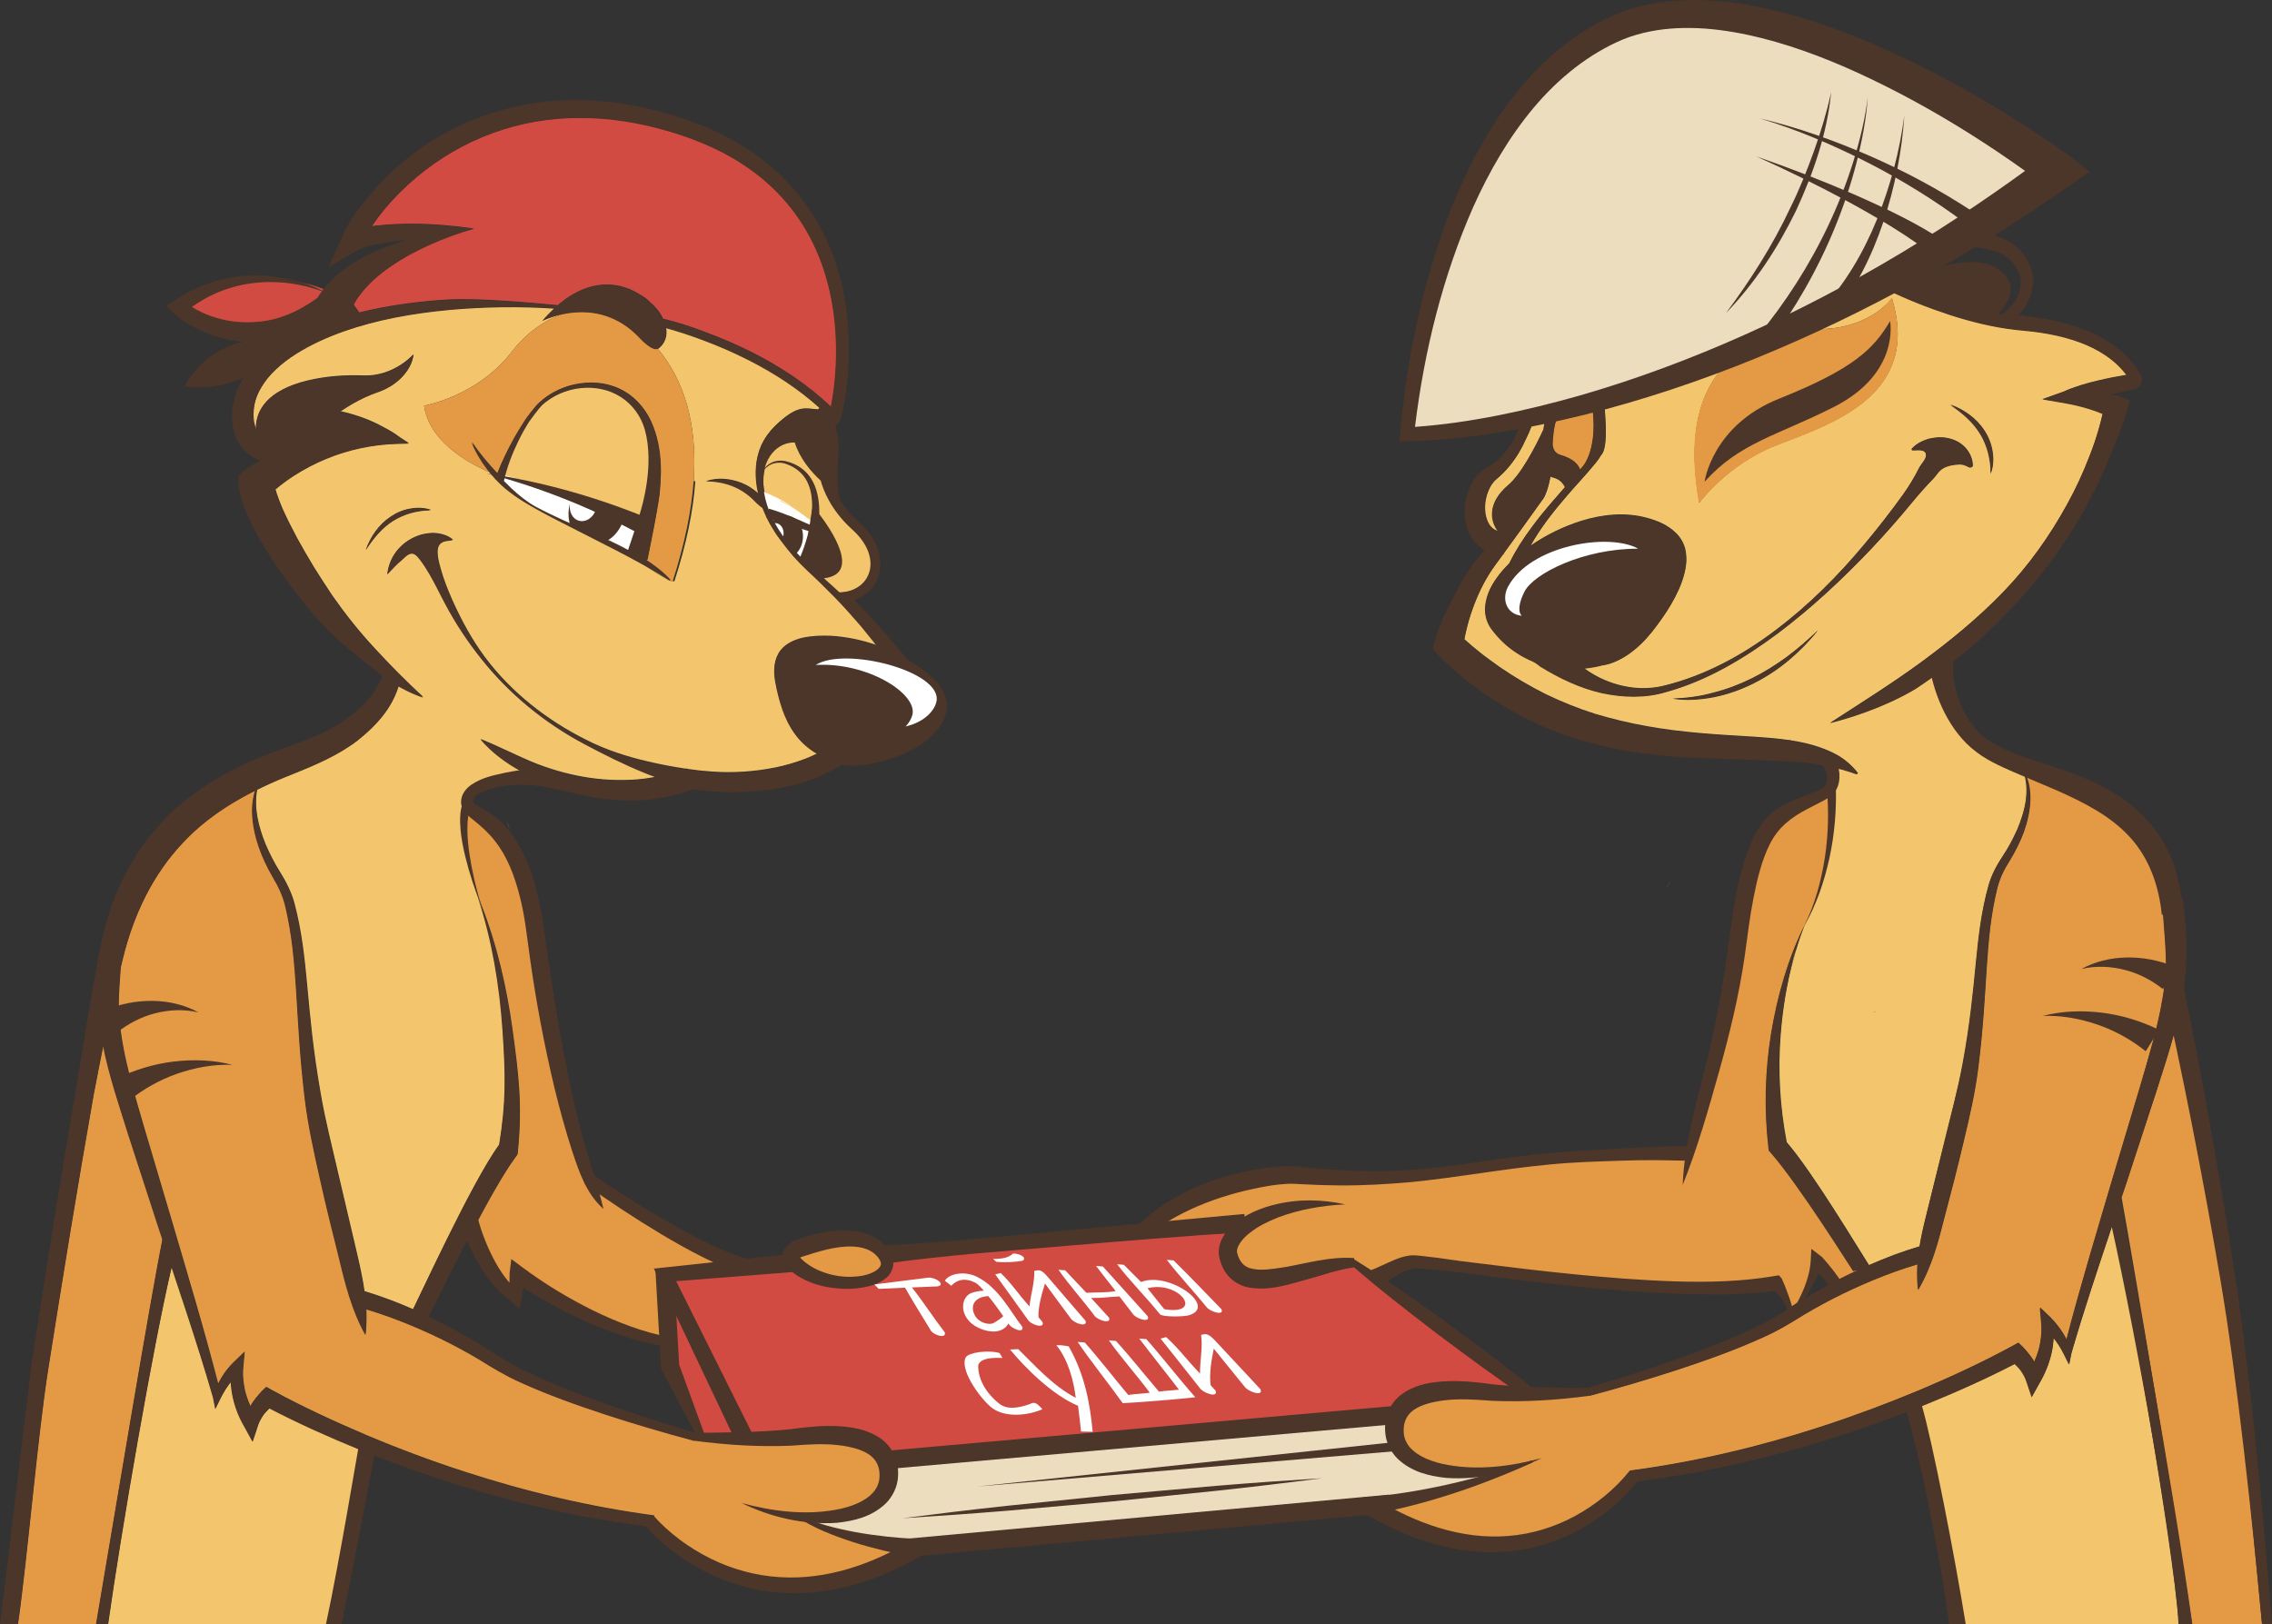 <?xml version="1.0" encoding="utf-8"?>
<!-- Generator: Adobe Illustrator 17.0.0, SVG Export Plug-In . SVG Version: 6.00 Build 0)  -->
<!DOCTYPE svg PUBLIC "-//W3C//DTD SVG 1.1//EN" "http://www.w3.org/Graphics/SVG/1.1/DTD/svg11.dtd">
<svg version="1.1" id="Слой_1" xmlns="http://www.w3.org/2000/svg" xmlns:xlink="http://www.w3.org/1999/xlink" x="0px" y="0px"
	 width="124.253px" height="88.815px" viewBox="0 0.449 124.253 88.815" enable-background="new 0 0.449 124.253 88.815"
	 xml:space="preserve">
<rect x="0" y="0.449" width="124.253" height="88.815" fill="#333333" stroke="none"/>
<g>
	<g>
		<g>
			<path fill="#D24B43" d="M36.586,73.813l-0.21-3.67l4.37,8.96c-0.99-0.01-1.87-0.05-2.36-0.08l-1.72-3.87L36.586,73.813z"/>
			<path fill="#EDDDBF" d="M74.956,82.773v0.01c0,0,0.01,0,0.01,0.01c-7.479,0.671-17.819,1.62-24.76,2.25
				c-0.08,0.011-0.16,0.011-0.24,0.021c-3.94-0.48-5.79-1.42-6.26-1.7c2.75,0.271,4.98-0.57,4.93-2.37
				c-0.01-0.25-0.06-0.47-0.14-0.67l0.18-0.07c7.43-0.659,19.73-1.739,27.76-2.449c-0.1,0.21-0.15,0.46-0.16,0.739
				c-0.07,2.341,3.76,3.061,7.529,1.811C83.805,80.353,79.526,82.163,74.956,82.773z"/>
			<path fill="#D24B43" d="M83.725,76.653c-0.859,0-1.75-0.03-2.51-0.11c-1.949-0.22-4.18-0.109-4.779,1.261
				c-8.03,0.71-20.33,1.79-27.76,2.449l-0.18,0.07c-0.56-1.43-2.82-1.55-4.8-1.33c-0.89,0.101-1.97,0.12-2.95,0.11l-4.37-8.96v-0.01
				c0,0,1.78-0.16,4.52-0.42c0.77-0.07,1.61-0.15,2.52-0.23l0.01-0.01c1.8,1.83,5.93,1.18,4.97-0.4l0.07-0.05
				c4.6-0.42,9.75-0.88,14-1.25c2.19-0.18,4.141-0.34,5.65-0.46l0.08,0.11c-0.76,0.51-1.13,1.13-0.99,1.689
				c0.67,2.57,4.29,0.44,6.83,0.36c0.37,0.279,0.76,0.569,1.17,0.87C78.336,72.653,82.246,75.553,83.725,76.653z"/>
			<path fill="#EDDDBF" d="M98.846,10.133c-0.371,0.939-0.84,1.979-1.43,3.06c-0.32-0.14-0.66-0.229-1.021-0.28
				c-0.07-0.019-0.14-0.019-0.21-0.029c-0.56-0.091-1.08-0.051-1.56,0.08c-0.01,0-0.02,0-0.029,0c-0.371,0.079-0.73,0.18-1.07,0.319
				c-1.891,0.76-3.23,0.021-3.23,0.021c0.42,1.019,1.01,1.5,1.58,1.71c-0.479,0.939-0.02,1.42,0.131,1.55
				c-0.811,0.04-1.631,0.14-2.44,0.35c-0.41,0.11-0.81,0.25-1.21,0.44c-0.051,0.02-0.09,0.04-0.131,0.06
				c-0.34,0.011-0.629,0-1.909,0.31c-0.94,0.229-1.63,0.94-2.11,1.68c-0.39,0.61-0.6,1.1-0.77,1.5c-0.26,0.64-0.4,0.96-1.16,1.39
				c-0.2,0.11-0.311,0.341-0.28,0.57c0.03,0.231,0.2,0.42,0.431,0.481c0.039,0.01,0.31,0.069,0.67,0.05
				c-3.881,0.79-6.131,0.79-6.131,0.79s1.25-17.28,11.141-22.08c8.75-4.25,24.439,7.66,24.439,7.66
				c-1.649,1.189-3.27,2.29-4.859,3.29c-0.59-0.051-1.211-0.051-1.801-0.051c-0.469,0-0.959,0-1.42-0.02
				c-0.479-0.3-0.979-0.58-1.5-0.85c0.291-0.811,0.51-1.591,0.681-2.29c-0.71-0.37-1.4-0.71-2.06-1
				c-0.721-0.33-1.4-0.61-2.011-0.851C99.396,8.623,99.156,9.343,98.846,10.133z"/>
			<path fill="#EDDDBF" d="M107.686,13.053c-0.48,0.31-0.961,0.6-1.43,0.89c-0.09,0-0.19,0-0.291,0c-0.449-0.33-0.959-0.65-1.5-0.96
				c0.461,0.02,0.951,0.02,1.42,0.02C106.475,13.003,107.096,13.003,107.686,13.053z"/>
			<path fill="#EDDDBF" d="M105.965,13.943c0.101,0,0.201,0,0.291,0c-0.061,0.03-0.11,0.06-0.16,0.1
				C106.055,14.003,106.016,13.973,105.965,13.943z"/>
			<path fill="#EDDDBF" d="M105.965,13.943c0.051,0.03,0.09,0.06,0.131,0.1c-0.75,0.45-1.48,0.881-2.211,1.29c-0.01,0-0.02,0-0.02,0
				c-0.17,0.011-0.35,0.021-0.52,0.021l-1.69,0.16l1.011,0.489c-0.871,0.48-1.731,0.931-2.57,1.351c0.949-1.12,1.68-2.37,2.24-3.62
				c0.09,0,0.18,0,0.27,0.01c0.13,0.021,0.25,0.03,0.38,0.05l0.39,0.061c0.59,0.08,1.15,0.1,1.721,0.1
				C105.385,13.953,105.676,13.953,105.965,13.943z"/>
			<path fill="#EDDDBF" d="M105.965,13.943c-0.289,0.01-0.58,0.01-0.869,0.01c-0.57,0-1.131-0.019-1.721-0.1l-0.39-0.061
				c-0.13-0.02-0.25-0.029-0.38-0.05c-0.09-0.01-0.18-0.01-0.27-0.01c0.139-0.32,0.279-0.65,0.399-0.96c0.13,0,0.26,0.02,0.39,0.04
				l0.221,0.03l0.199,0.04c0.09,0.019,0.19,0.029,0.291,0.05c0.199,0.019,0.409,0.04,0.629,0.05
				C105.006,13.293,105.516,13.613,105.965,13.943z"/>
			<path fill="#EDDDBF" d="M104.465,12.983c-0.22-0.01-0.43-0.03-0.629-0.05c-0.101-0.021-0.201-0.03-0.291-0.05l-0.199-0.04
				l-0.221-0.03c-0.13-0.021-0.26-0.04-0.39-0.04c0.08-0.22,0.16-0.43,0.229-0.64C103.486,12.403,103.986,12.683,104.465,12.983z"/>
			<path fill="#EDDDBF" d="M103.346,15.353c0.17,0,0.35-0.01,0.52-0.021c-0.4,0.24-0.8,0.46-1.199,0.67l-1.011-0.489L103.346,15.353
				z"/>
			<path fill="#EDDDBF" d="M103.646,9.843c-0.171,0.699-0.39,1.479-0.681,2.29c-0.689-0.37-1.39-0.731-2.08-1.061
				c0.291-0.809,0.521-1.559,0.701-2.229C102.246,9.133,102.936,9.473,103.646,9.843z"/>
			<path fill="#EDDDBF" d="M102.965,12.133c-0.069,0.21-0.149,0.42-0.229,0.64c-0.021-0.01-0.03-0.01-0.05-0.01
				c-0.07-0.011-0.141-0.011-0.211-0.011c-0.01,0-0.02,0-0.029,0c-0.08,0-0.16-0.01-0.24-0.01c-0.93,0.021-1.66,0.24-2.22,0.51
				c0.36-0.77,0.649-1.5,0.899-2.18C101.576,11.403,102.276,11.763,102.965,12.133z"/>
			<path fill="#EDDDBF" d="M102.686,12.763c0.02,0,0.029,0,0.05,0.01c-0.12,0.31-0.261,0.64-0.399,0.96c-0.16-0.01-0.32-0.01-0.48,0
				c-0.801,0.02-1.61,0.2-2.36,0.52c0.181-0.34,0.341-0.67,0.49-1c0.56-0.27,1.29-0.489,2.22-0.51c0.08,0,0.16,0.01,0.24,0.01
				c0.01,0,0.02,0,0.029,0C102.545,12.753,102.616,12.753,102.686,12.763z"/>
			<path fill="#EDDDBF" d="M99.376,14.773c-0.029-0.03-0.06-0.07-0.09-0.1c0.07-0.141,0.15-0.28,0.21-0.421
				c0.75-0.319,1.56-0.5,2.36-0.52c0.16-0.01,0.32-0.01,0.48,0c-0.561,1.25-1.291,2.5-2.24,3.62c-1.26,0.63-2.49,1.21-3.68,1.729
				c-0.011,0-0.011,0-0.011,0c1.17-1.479,2.101-2.96,2.851-4.35C99.316,14.753,99.356,14.773,99.376,14.773z"/>
			<path fill="#EDDDBF" d="M101.586,8.843c-0.181,0.67-0.41,1.42-0.701,2.229c-0.719-0.34-1.42-0.66-2.039-0.939
				c0.31-0.79,0.55-1.511,0.729-2.141C100.186,8.233,100.866,8.513,101.586,8.843z"/>
			<path fill="#EDDDBF" d="M98.846,10.133c0.619,0.279,1.32,0.6,2.039,0.939c-0.25,0.68-0.539,1.41-0.899,2.18
				c-0.569,0.29-0.96,0.641-1.22,0.91c-0.08-0.069-0.17-0.14-0.25-0.199c-0.291-0.351-0.67-0.601-1.1-0.771
				C98.006,12.113,98.475,11.073,98.846,10.133z"/>
			<path fill="#EDDDBF" d="M99.986,13.253c-0.149,0.33-0.31,0.66-0.49,1c-0.14,0.061-0.28,0.131-0.42,0.2
				c0.07,0.07,0.14,0.141,0.21,0.221c-0.01,0.02-0.02,0.04-0.029,0.06c-0.34-0.13-1.32-0.46-2.531-0.36
				c0.061-0.1,0.111-0.189,0.171-0.279c0.659,0.01,1.31,0.109,1.899,0.279c0.021,0,0.021,0.011,0.021,0.011
				c-0.08-0.15-0.181-0.29-0.3-0.42c0.08,0.059,0.17,0.13,0.25,0.199C99.026,13.893,99.417,13.543,99.986,13.253z"/>
			<path fill="#EDDDBF" d="M99.496,14.253c-0.06,0.141-0.14,0.28-0.21,0.421c-0.07-0.08-0.14-0.15-0.21-0.221
				C99.215,14.383,99.356,14.313,99.496,14.253z"/>
			<path fill="#EDDDBF" d="M99.286,14.673c0.03,0.029,0.061,0.069,0.09,0.1c-0.02,0-0.06-0.02-0.119-0.04
				C99.266,14.714,99.276,14.693,99.286,14.673z"/>
			<path fill="#EDDDBF" d="M98.816,14.383c0,0,0-0.011-0.021-0.011c-0.59-0.17-1.24-0.27-1.899-0.279
				c0.17-0.29,0.329-0.561,0.489-0.841c0.371,0.16,0.75,0.4,1.131,0.711C98.635,14.093,98.736,14.233,98.816,14.383z"/>
			<path fill="#EDDDBF" d="M97.417,13.193c0.43,0.17,0.809,0.42,1.1,0.771c-0.381-0.311-0.76-0.551-1.131-0.711
				C97.385,13.233,97.406,13.214,97.417,13.193z"/>
			<path fill="#EDDDBF" d="M97.417,13.193c-0.011,0.021-0.031,0.04-0.031,0.06c-0.34-0.17-0.67-0.279-0.989-0.34
				C96.756,12.964,97.096,13.053,97.417,13.193z"/>
			<path fill="#EDDDBF" d="M96.725,14.373c1.211-0.1,2.191,0.23,2.531,0.36c-0.75,1.39-1.681,2.87-2.851,4.35
				c-0.16,0.07-0.319,0.141-0.47,0.21c-3.03,1.301-5.801,2.261-8.221,2.96c-0.039-0.5-0.08-1-0.08-1.479
				c-0.01-0.39,0-0.78,0.041-1.16c0.029-0.2,0.049-0.33,0.1-0.47c0.061-0.141,0.13-0.271,0.22-0.41c0.171-0.269,0.39-0.59,0.69-0.82
				c0.31-0.239,0.66-0.43,1.029-0.6c0.721-0.34,1.49-0.59,2.291-0.75h0.01c0.02,0.019,0.039,0.03,0.039,0.03
				c0.291,0.39,1.261-0.62,1.261-0.62C94.436,14.853,95.667,14.453,96.725,14.373z"/>
			<path fill="#EDDDBF" d="M97.385,13.253c-0.16,0.28-0.319,0.551-0.489,0.841c-0.89-0.011-1.81,0.149-2.66,0.529
				c-0.06,0.03-0.12,0.061-0.181,0.091c-0.159,0.079-0.319,0.17-0.479,0.269c-0.069,0.03-0.851,0.33-1.7,0.03
				c0.051-0.11,0.11-0.21,0.19-0.33c0.39-0.58,1.31-1.4,2.53-1.72c0.01,0,0.02,0,0.029,0c0.521-0.101,1.051-0.131,1.56-0.08
				c0.07,0.01,0.14,0.01,0.21,0.029C96.715,12.973,97.045,13.083,97.385,13.253z"/>
			<path fill="#EDDDBF" d="M94.236,14.623c0.851-0.38,1.771-0.54,2.66-0.529c-0.06,0.09-0.11,0.18-0.171,0.279
				c-1.059,0.08-2.289,0.48-3.409,1.601c0,0-0.97,1.01-1.261,0.62c0,0-0.02-0.011-0.039-0.03h-0.01c-0.15-0.13-0.61-0.61-0.131-1.55
				c0.85,0.3,1.631,0,1.7-0.03c0.16-0.1,0.32-0.19,0.479-0.269C94.116,14.683,94.176,14.653,94.236,14.623z"/>
			<path fill="#EDDDBF" d="M96.186,12.883c-0.51-0.051-1.04-0.021-1.56,0.08C95.106,12.833,95.626,12.793,96.186,12.883z"/>
			<path fill="#EDDDBF" d="M93.526,13.283c0.34-0.14,0.699-0.24,1.07-0.319c-1.221,0.319-2.141,1.14-2.53,1.72
				c-0.08,0.12-0.14,0.22-0.19,0.33c-0.57-0.21-1.16-0.691-1.58-1.71C90.295,13.303,91.635,14.043,93.526,13.283z"/>
			<path fill="#EDDDBF" d="M83.725,22.683c0,0,0.011,0,0.021,0c0.04-0.01,0.08-0.05,0.13-0.07
				C83.826,22.643,83.766,22.663,83.725,22.683z M82.736,22.803c-0.06-0.011-0.11-0.021-0.149-0.03c-0.011,0-0.021,0.01-0.021,0.01
				S82.626,22.793,82.736,22.803z M92.006,16.563c-0.801,0.16-1.57,0.41-2.291,0.75c-0.369,0.17-0.72,0.36-1.029,0.6
				c-0.301,0.23-0.519,0.551-0.69,0.82c-0.09,0.14-0.159,0.27-0.22,0.41c-0.051,0.14-0.07,0.27-0.1,0.47
				c-0.041,0.38-0.051,0.771-0.041,1.16c0,0.479,0.041,0.979,0.08,1.479c-0.229,0.07-0.459,0.131-0.68,0.191
				c-0.07-0.36-0.15-0.729-0.21-1.1c-0.14,0.059-0.28,0.14-0.409,0.22c-0.261,0.16-0.5,0.37-0.691,0.61
				c-0.18,0.21-0.319,0.46-0.43,0.72c-0.229,0.059-0.459,0.12-0.68,0.17c0.141-0.45,0.35-0.88,0.65-1.25
				c0.229-0.29,0.51-0.55,0.83-0.75c0.209-0.13,0.41-0.24,0.64-0.32c-0.011-0.12-0.021-0.25-0.03-0.37
				c-1.55,0.221-1.67,1-2.31,1.801c-0.15,0.189-0.32,0.329-0.49,0.43c0.06-0.04,0.13-0.06,0.19-0.11c0.01-0.01,0.01,0,0.01,0
				c-0.01,0.07-0.061,0.34-0.17,0.721c-0.269,0.059-0.54,0.119-0.801,0.18c-0.02-0.01-0.029,0-0.039,0
				c-0.36,0.02-0.631-0.04-0.67-0.05c-0.23-0.061-0.4-0.25-0.431-0.481c-0.03-0.229,0.08-0.46,0.28-0.57
				c0.76-0.43,0.9-0.75,1.16-1.39c0.17-0.4,0.38-0.89,0.77-1.5c0.48-0.74,1.17-1.45,2.11-1.68c1.28-0.31,1.569-0.3,1.909-0.31
				c0.041-0.02,0.08-0.04,0.131-0.06c0.4-0.19,0.8-0.33,1.21-0.44C90.376,16.703,91.196,16.603,92.006,16.563z"/>
			<path fill="#F5F6F5" d="M89.616,30.433c-3-0.01-5.71,1.35-6.22,2.34c-0.3,0.58-0.38,1.11-0.15,1.33
				c-0.89-0.11-1.09-0.96-0.76-1.59C83.696,30.253,87.975,29.523,89.616,30.433z"/>
			<path fill="#EDDDBF" d="M86.826,21.343c0.06,0.37,0.14,0.739,0.21,1.1c-0.609,0.17-1.189,0.32-1.74,0.45
				c0.11-0.26,0.25-0.51,0.43-0.72c0.191-0.24,0.431-0.45,0.691-0.61C86.545,21.483,86.686,21.403,86.826,21.343z"/>
			<path fill="#EDDDBF" d="M84.106,22.493c0,0,0-0.01-0.01,0c-0.061,0.05-0.131,0.07-0.19,0.11c0.17-0.101,0.34-0.24,0.49-0.43
				c0.64-0.801,0.76-1.58,2.31-1.801c0.01,0.12,0.02,0.25,0.03,0.37c-0.229,0.08-0.431,0.19-0.64,0.32
				c-0.32,0.2-0.601,0.46-0.83,0.75c-0.301,0.37-0.51,0.8-0.65,1.25c-0.23,0.05-0.46,0.1-0.68,0.15
				C84.045,22.833,84.096,22.563,84.106,22.493z"/>
			<path fill="#EDDDBF" d="M83.725,22.683c0.041-0.021,0.101-0.04,0.15-0.07c-0.05,0.021-0.09,0.061-0.13,0.07
				C83.736,22.683,83.725,22.683,83.725,22.683z"/>
			<path fill="#EDDDBF" d="M82.586,22.773c0.039,0.01,0.09,0.02,0.149,0.03c-0.11-0.011-0.17-0.021-0.17-0.021
				S82.576,22.773,82.586,22.773z"/>
			<path fill="#F5F6F5" d="M44.636,36.783c1.58-1.02,6.92,0.34,6.6,1.99c-0.08,0.44-0.57,1.12-1.69,1.38
				c0.22-0.229,0.34-0.479,0.38-0.68C50.146,38.333,47.456,36.633,44.636,36.783z"/>
			<path fill="#D24B43" d="M25.926,12.943h-0.01c-1.12-0.16-2.24-0.26-3.39-0.26c-0.57,0-1.15,0.019-1.72,0.08
				c-0.16,0.01-0.31,0.029-0.46,0.05c0.21-0.33,0.45-0.64,0.7-0.95c0.52-0.62,1.1-1.2,1.72-1.72c1.25-1.05,2.68-1.891,4.21-2.44
				c1.53-0.56,3.17-0.84,4.81-0.83c1.64,0,3.29,0.28,4.87,0.75c1.59,0.471,3.12,1.141,4.45,2.11c1.33,0.96,2.44,2.21,3.21,3.67
				c0.77,1.45,1.2,3.08,1.36,4.731c0.14,1.52,0.07,3.08-0.22,4.569c-1.27-1.22-2.75-2.189-4.3-2.979c-0.84-0.42-1.71-0.8-2.59-1.12
				c-0.75-0.29-1.52-0.54-2.31-0.73c-0.03-0.08-0.07-0.159-0.12-0.239c-0.13-0.21-0.33-0.45-0.59-0.67
				c-0.09-0.101-0.19-0.181-0.3-0.261c-0.01,0-0.02,0-0.02-0.01c-0.06-0.05-0.13-0.09-0.19-0.12c-0.13-0.08-0.26-0.16-0.41-0.229
				c-0.11-0.061-0.23-0.11-0.36-0.15c-0.1-0.03-0.19-0.06-0.29-0.09c-0.08-0.021-0.16-0.04-0.25-0.05
				c-0.92-0.16-2.03,0.06-3.22,1.08c0,0-0.02,0-0.06,0c-0.04-0.011-0.11-0.021-0.19-0.021c-0.9-0.09-4.02-0.38-5.73-0.29
				c-1.63,0.101-3.27,0.311-4.88,0.71l-0.3-0.43c0.1-0.19,0.22-0.38,0.37-0.57c0.44-0.58,1.03-1.1,1.7-1.55
				c0.66-0.46,1.39-0.85,2.15-1.19c0.74-0.319,1.52-0.619,2.31-0.84c0.01,0,0.02,0,0.03,0
				C25.916,12.953,25.916,12.953,25.926,12.943z"/>
			<path fill="#F5F6F5" d="M44.276,29.293c-0.03,0.181-0.06,0.33-0.08,0.4c-0.11,0.4-0.24,0.79-0.4,1.17
				c-0.06-0.07-0.13-0.13-0.19-0.2c0.12-0.14,0.22-0.31,0.28-0.52c0.1-0.38,0.05-0.76-0.12-1.04
				C43.956,29.163,44.126,29.233,44.276,29.293z"/>
			<path fill="#F5F6F5" d="M42.856,29.433c0.02,0.1,0.02,0.2-0.01,0.31c-0.05-0.069-0.1-0.14-0.15-0.22
				C42.756,29.503,42.806,29.473,42.856,29.433z"/>
			<path fill="#F5F6F5" d="M42.856,29.433c-0.05,0.04-0.1,0.069-0.16,0.09c-0.1-0.15-0.2-0.32-0.29-0.49c0.04,0,0.07,0,0.11,0.01
				C42.696,29.093,42.816,29.243,42.856,29.433z"/>
			<path fill="#FFFFFF" d="M42.466,28.633c0.05,0.02,0.11,0.04,0.16,0.06c-0.11,0.03-0.21,0.09-0.3,0.18
				c-0.03-0.029-0.04-0.069-0.06-0.109C42.356,28.743,42.416,28.703,42.466,28.633z"/>
			<path fill="#FFFFFF" d="M42.386,28.613c0.03,0,0.05,0.01,0.08,0.021c-0.05,0.069-0.11,0.109-0.2,0.13
				c-0.01-0.011-0.02-0.03-0.02-0.04C42.306,28.703,42.346,28.663,42.386,28.613z"/>
			<path fill="#FFFFFF" d="M42.156,28.533c0.08,0.03,0.16,0.05,0.23,0.08c-0.04,0.05-0.08,0.09-0.14,0.11
				C42.216,28.663,42.186,28.593,42.156,28.533z"/>
			<path fill="#FFFFFF" d="M34.926,28.813c-0.02,0.07-0.05,0.14-0.07,0.21c-0.21-0.1-0.45-0.21-0.71-0.32
				c0.02-0.069,0.04-0.14,0.05-0.2C34.446,28.603,34.696,28.703,34.926,28.813z"/>
			<path fill="#F5F6F5" d="M34.856,29.023c-0.15,0.49-0.31,0.979-0.48,1.47c-0.1-0.05-0.2-0.1-0.3-0.16c-0.01,0-0.01-0.01-0.01-0.01
				c-0.19-0.17-0.4-0.34-0.61-0.5c0.32-0.24,0.56-0.609,0.68-1.05c0.01-0.021,0.01-0.05,0.01-0.07
				C34.406,28.813,34.646,28.923,34.856,29.023z"/>
			<path fill="#F5F6F5" d="M34.066,30.323c-0.06-0.019-0.12-0.05-0.17-0.08c-0.2-0.1-0.41-0.2-0.61-0.29
				c0.06-0.029,0.12-0.08,0.17-0.13C33.666,29.983,33.876,30.153,34.066,30.323z"/>
			<g>
				<path fill="#F3C66E" d="M43.036,25.803c-0.13-0.051-0.28-0.08-0.43-0.07c-0.15,0-0.3,0.03-0.43,0.09
					c-0.1,0.05-0.19,0.12-0.27,0.191c-0.03,0.02-0.06,0.05-0.08,0.069c-0.07,0.301-0.09,0.61-0.07,0.931l0.01,0.01
					c0.01,0.1,0.02,0.21,0.04,0.31c0.06,0.431,0.19,0.83,0.35,1.2c0.08,0.03,0.16,0.05,0.23,0.08c0.03,0,0.05,0.01,0.08,0.021
					c0.05,0.02,0.11,0.04,0.16,0.06c0.18-0.09,0.38-0.1,0.57-0.05c0.05,0.01,0.1,0.03,0.15,0.059c0.17,0.08,0.32,0.221,0.41,0.391
					c0,0,0.01,0,0.01,0.01c0.19,0.06,0.36,0.13,0.51,0.19c0.02-0.13,0.04-0.27,0.07-0.409c0.04-0.301,0.08-0.601,0.09-0.69
					c0.01-0.5-0.05-1.01-0.28-1.45C43.926,26.303,43.526,25.973,43.036,25.803z"/>
				<path fill="#F3C66E" d="M115.536,67.423c-0.779,2.329-1.561,4.659-2.24,7l-0.129,0.63l-0.301-0.601
					c-0.15-0.3-0.34-0.59-0.55-0.859v0.02c-0.021,0.28-0.05,0.57-0.12,0.851c-0.13,0.559-0.35,1.1-0.641,1.6l-0.43,0.77l-0.31-0.92
					c-0.021-0.05-0.07-0.18-0.13-0.27c-0.051-0.11-0.12-0.21-0.19-0.311c-0.09-0.109-0.2-0.21-0.3-0.31
					c-1.62,0.84-3.27,1.57-4.95,2.25c-0.149,0.06-0.29,0.12-0.44,0.17c0.591,2.41,1.531,8.44,2.091,11.83h12.28
					C118.696,84.183,116.676,72.493,115.536,67.423z"/>
				<path fill="#F3C66E" d="M105.385,66.773l1.011-4.07c0.329-1.35,0.69-2.7,0.95-4.05c0.85-4.59,0.619-6.91,1.42-9.8
					c0.16-0.561,0.449-1.12,0.77-1.59c0.311-0.46,0.57-0.96,0.801-1.46c0.42-1.011,0.719-2.17,0.319-3.25l0.05-0.21
					c-1.1-0.42-2.06-0.851-2.699-1.46c-1.291-1.25-1.681-2.9-1.791-3.79c-0.459,0.34-0.939,0.68-1.439,1.01
					c-0.01,0-1.7,1.11-4.68,1.87c1.699-1.101,3.379-2.15,4.979-3.32c1.591-1.17,3.12-2.42,4.5-3.85c1.37-1.42,2.53-3.051,3.479-4.78
					c0.48-0.86,0.891-1.76,1.24-2.68c0.18-0.45,0.34-0.92,0.48-1.391c0.08-0.29,0.16-0.59,0.23-0.89
					c-0.23-0.1-0.471-0.18-0.721-0.26c-0.22-0.07-0.43-0.13-0.66-0.181c-0.22-0.05-0.449-0.1-0.67-0.14l-1.24-0.21
					c0,0,1.11-0.4,1.121-0.4c0.619-0.279,1.25-0.46,1.879-0.609c0.53-0.13,1.061-0.23,1.601-0.32c-0.63-0.85-1.58-1.43-2.58-1.8
					c-0.56-0.2-1.13-0.351-1.72-0.45c-0.291-0.06-0.59-0.1-0.881-0.13l-0.91-0.1c-1.239-0.141-2.439-0.441-3.619-0.83
					c-1.18-0.381-2.32-0.841-3.45-1.391l-0.489-0.24c-0.871,0.48-1.731,0.931-2.57,1.351c-1.26,0.63-2.49,1.21-3.68,1.729
					c1.359-0.55,2.739-0.609,3.459-0.649c2.5-0.141,3.59-1.67,3.59-1.67c1.621,5.34-3.359,6.88-6.31,8.029
					c-2.681,1.04-4.22,3.15-4.22,3.15c-0.95-5.31,0.9-7.63,3-8.65c-3.03,1.301-5.801,2.261-8.221,2.96
					c0.03,0.32,0.061,0.641,0.08,0.971c0.021,0.42,0.121,1.79-0.229,2.109c-0.03,0.04-0.05,0.091-0.08,0.131l-0.011,0.01
					c-0.059,0.1-0.139,0.2-0.199,0.27c-0.53,0.66-1.1,1.24-1.63,1.87c-0.72,0.84-1.41,1.72-1.94,2.68
					c0.86-0.6,1.811-1.06,2.801-1.369c1.14-0.351,2.379-0.48,3.549-0.16c0.57,0.149,1.16,0.39,1.611,0.84
					c0.229,0.22,0.399,0.51,0.489,0.82c0.08,0.31,0.09,0.64,0.05,0.949c-0.09,0.63-0.32,1.2-0.6,1.74s-0.62,1.04-0.971,1.51
					c-0.35,0.481-0.77,0.971-1.26,1.36c-0.25,0.21-0.52,0.39-0.82,0.54c-0.149,0.07-0.31,0.14-0.469,0.19
					c-0.091,0.029-0.17,0.05-0.261,0.069c-0.06,0.021-0.11,0.021-0.17,0.03h-0.01c-0.351,0.1-0.64,0.14-0.97,0.18
					c-0.01,0-0.021,0-0.041,0c0.371,0.271,0.771,0.5,1.19,0.67c1.011,0.42,2.16,0.551,3.229,0.271c2.19-0.54,4.24-1.65,6.051-3.021
					c1.82-1.37,3.439-2.989,4.89-4.739c0.729-0.87,1.431-1.771,2.091-2.69c0.33-0.46,0.629-0.95,0.879-1.46
					c0.11-0.22,0.4-0.47,0.381-0.73c-0.03-0.35-0.541-0.21-0.76-0.239l-0.031-0.07c0.24-0.26,0.561-0.43,0.891-0.53
					c0.04-0.01,0.08-0.019,0.12-0.029v-0.011l0.021,0.011c0.289-0.07,0.609-0.091,0.93-0.021c0.369,0.07,0.729,0.25,0.99,0.54
					c0.25,0.29,0.399,0.64,0.39,1l-0.101,0.05c-0.09,0.04-0.31-0.189-0.64-0.17c-1.06,0.07-1.101,0.47-1.399,0.771
					c-0.4,0.409-0.791,0.85-1.15,1.29c-0.73,0.89-1.49,1.75-2.28,2.59c-1.58,1.66-3.26,3.229-5.101,4.609
					c-1.829,1.36-3.84,2.57-6.079,3.19c-1.13,0.35-2.351,0.31-3.53,0.06c-1.17-0.27-2.3-0.8-3.37-1.46c0,0-0.239-0.199-0.399-0.269
					c-0.601-0.25-1.16-0.61-1.631-1.05c-0.229-0.23-0.449-0.471-0.649-0.74c-0.24-0.32-0.351-0.75-0.33-1.12
					c0.04-0.78,0.399-1.35,0.78-1.85c0.17-0.221,0.35-0.41,0.539-0.601c0.341-0.7,0.761-1.35,1.221-1.96
					c0.34-0.47,0.699-0.91,1.08-1.35c0.29-0.33,0.6-0.69,0.75-0.86c-0.08-0.17-0.26-0.439-0.66-0.53
					c-0.061-0.01-0.109-0.029-0.15-0.06c-0.109,0.71-0.32,1.12-0.35,1.17c-0.73,1.021-1.46,2.04-2.2,3.05v0.05
					c-0.01,0-0.021,0-0.03-0.01c-0.129,0.19-0.27,0.37-0.399,0.55c-0.5,0.671-0.88,1.41-1.181,2.19
					c-0.149,0.39-0.279,0.78-0.379,1.18c-0.051,0.2-0.101,0.4-0.141,0.601c-0.01,0.05-0.02,0.09-0.029,0.14
					c0.25,0.231,0.529,0.46,0.799,0.68c0.371,0.301,0.771,0.58,1.16,0.86c0.801,0.55,1.641,1.04,2.5,1.47
					c0.871,0.42,1.771,0.78,2.68,1.07c0.941,0.28,1.891,0.51,2.861,0.68c1.93,0.351,3.909,0.46,5.939,0.58
					c0.609,0.04,1.22,0.09,1.83,0.181l0.02-0.021c0.01,0.01,0.03,0.021,0.041,0.03c0.399,0.06,0.789,0.14,1.189,0.25
					c0.5,0.14,1.01,0.34,1.47,0.609c0.399,0.25,0.761,0.57,1.04,0.94l-0.08,0.03c-0.46-0.17-0.92-0.3-1.359-0.4
					c0.109,0.3,0.189,0.73,0,1.08c0.289,4.66-1.48,7.6-1.48,7.6c-0.18,0.45-0.34,0.91-0.471,1.381
					c-0.039,0.13-0.079,0.26-0.109,0.39c-0.01,0.02-0.02,0.03-0.02,0.05c-0.381,1.36-0.601,2.76-0.711,4.15
					c-0.16,1.989-0.039,3.97,0.33,5.899c1.431,1.65,3.961,5.891,4.5,6.721c0.9-0.4,1.82-0.75,2.78-1.03
					C105.086,67.983,105.236,67.373,105.385,66.773z M106.676,22.573c0.729,0.26,1.43,0.75,1.869,1.441
					c0.221,0.34,0.371,0.729,0.43,1.13c0.07,0.399,0.041,0.82-0.1,1.189c0.01-0.39-0.039-0.769-0.13-1.14
					c-0.1-0.36-0.239-0.71-0.44-1.03C107.917,23.513,107.326,23.013,106.676,22.573z M97.846,36.533c-0.59,0.49-1.23,0.92-1.92,1.26
					c-0.681,0.351-1.41,0.61-2.16,0.761c-0.76,0.14-1.53,0.21-2.28,0.08c0.38,0.01,0.75-0.03,1.12-0.08
					c0.38-0.051,0.74-0.13,1.1-0.23c0.73-0.18,1.43-0.45,2.1-0.78c0.67-0.329,1.301-0.729,1.91-1.17
					c0.601-0.449,1.17-0.939,1.721-1.47C98.965,35.493,98.426,36.043,97.846,36.533z"/>
				<path fill="#F3C66E" d="M81.946,29.493c-0.46-0.59-0.58-1.56,0.529-2.51c0.74-0.62,1.511-2.12,1.951-3.07
					c0.01-0.02,0.01-0.06,0.01-0.09c0.039-0.25,0.1-0.51,0.18-0.76c-0.23,0.05-0.46,0.1-0.68,0.15c-0.1,0.35-0.25,0.789-0.48,1.239
					c-0.23,0.521-0.52,1.011-0.89,1.46c-0.21,0.261-0.46,0.511-0.71,0.721c-0.21,0.17-0.36,0.409-0.46,0.67
					c-0.21,0.51-0.24,1.13-0.06,1.59C81.465,29.233,81.676,29.423,81.946,29.493z"/>
				<path fill="#F3C66E" d="M47.096,34.663c-0.23-0.26-0.47-0.529-0.7-0.79c-0.47-0.529-0.97-1.029-1.47-1.519
					c-0.26-0.25-0.51-0.49-0.77-0.74c-0.26-0.24-0.51-0.5-0.75-0.769c-0.3-0.33-0.81-1.011-0.96-1.231
					c-0.01-0.019-0.02-0.03-0.02-0.04c-0.01-0.019-0.02-0.03-0.02-0.03c-0.09-0.14-0.18-0.29-0.27-0.44
					c-0.16-0.29-0.3-0.59-0.42-0.9c-0.23-0.149-0.39-0.33-0.57-0.51c-0.22-0.21-0.46-0.38-0.73-0.52
					c-0.53-0.29-1.15-0.431-1.78-0.421c0.01-0.01,0.02-0.01,0.03-0.01c0.29-0.09,0.61-0.13,0.92-0.109c0.33,0.02,0.66,0.1,0.97,0.22
					c0.32,0.13,0.61,0.31,0.86,0.53c0.03,0.02,0.05,0.05,0.07,0.069c-0.03-0.13-0.06-0.269-0.08-0.399
					c-0.11-0.731-0.09-1.511,0.24-2.271c0.17-0.37,0.42-0.72,0.74-1.04c1.3-1.26,1.71-0.93,2.36-0.91l0.09-0.1
					c-1.15-1.04-2.48-1.9-3.88-2.61c-0.82-0.42-1.67-0.79-2.54-1.109c-0.65-0.25-1.32-0.471-1.99-0.65
					c0.14,0.731-0.34,1.08-0.34,1.08c-0.01,0.021-0.03,0.03-0.04,0.04c-0.02,0.02-0.05,0.03-0.07,0.04
					c1.42,1.71,2.18,4.06,1.96,7.24h0.09c-0.11,1.6-0.48,3.43-1.15,5.489c0,0-0.03-0.01-0.08-0.039c-0.01,0.02-0.01,0.029-0.02,0.05
					c0,0-0.56-0.221-1.56-0.941c-0.01,0-0.02-0.01-0.03-0.019c-0.48-0.261-0.96-0.521-1.44-0.771l-2.99-1.52
					c-0.5-0.25-1-0.511-1.49-0.79c-0.49-0.28-0.97-0.57-1.42-0.92c-0.26-0.2-0.5-0.42-0.72-0.66l-0.04-0.01
					c0-0.011,0.01-0.021,0.01-0.021c-0.07-0.08-0.14-0.16-0.21-0.25c-0.02-0.019-0.04-0.04-0.05-0.06
					c-2.02-0.86-3.45-2.15-3.64-3.67c0,0,2.92-0.49,4.82-2.98c0.56-0.74,1.56-1.63,2.77-2.04c0.04-0.01,0.09-0.019,0.13-0.019
					c0.02,0,0.03-0.011,0.04-0.021c-0.7,0.13-1.19,0.37-1.27,0.4c0.22-0.26,0.43-0.471,0.64-0.67c-1.91-0.13-3.85-0.101-5.76,0.069
					c-1.96,0.191-3.91,0.53-5.75,1.181c-0.91,0.319-1.8,0.72-2.61,1.229c-0.8,0.51-1.52,1.141-1.95,1.91
					c-0.22,0.38-0.35,0.79-0.38,1.21c-0.02,0.21-0.01,0.41,0.02,0.62c0.03,0.14,0.07,0.29,0.11,0.4c0-0.23,0.03-0.48,0.1-0.71
					c0.09-0.311,0.27-0.591,0.48-0.82c0.21-0.22,0.44-0.4,0.69-0.54c0.49-0.29,1-0.46,1.52-0.59c1.03-0.25,2.09-0.32,3.12-0.28
					c0.99,0.03,1.98-0.42,2.69-1.15c0.01,0,0.01,0,0.01,0c-0.05,0.49-0.33,0.94-0.69,1.29c-0.36,0.351-0.81,0.61-1.29,0.771
					c-0.46,0.16-0.89,0.37-1.31,0.6c-0.24,0.141-0.48,0.29-0.71,0.44c0.49,0.109,0.96,0.25,1.42,0.43c0.33,0.13,0.64,0.28,0.95,0.45
					c0.32,0.16,0.61,0.34,0.9,0.559l0.48,0.311l-0.6,0.019c-1.37,0.03-2.7,0.32-3.92,0.82c-0.61,0.26-1.18,0.56-1.73,0.91
					c-0.28,0.17-0.54,0.359-0.79,0.56c-0.09,0.07-0.17,0.141-0.26,0.21c0.03,0.09,0.05,0.17,0.08,0.261
					c0.09,0.269,0.19,0.529,0.31,0.809c0.24,0.53,0.51,1.07,0.8,1.61c0.29,0.529,0.6,1.06,0.92,1.59c0.33,0.529,0.67,1.05,1.01,1.56
					c0.7,1,1.47,1.97,2.31,2.87c0.84,0.92,1.72,1.8,2.66,2.67c-0.47-0.149-0.92-0.37-1.35-0.609c-0.39,1.27-1.27,2.18-2.21,2.939
					c-1.08,0.84-2.37,1.37-3.52,1.84c-0.69,0.271-1.36,0.561-2.01,0.891c-0.19,1,0.08,2.04,0.45,2.96
					c0.23,0.54,0.5,1.069,0.81,1.559c0.32,0.51,0.62,1.1,0.78,1.7c0.81,3.08,0.58,5.55,1.44,10.439c0.25,1.45,0.62,2.881,0.95,4.32
					l1.02,4.34c0.16,0.69,0.32,1.4,0.42,2.11c0.92,0.28,1.8,0.61,2.66,0.99c0.68-1.38,3.3-7.07,4.72-9.021
					c0.39-2.35,0.35-3.83,0.19-6.25c-0.17-2.47-0.58-4.939-1.35-7.28c0.06,0.16,0.13,0.32,0.19,0.48c-0.13-0.37-1.44-4.12-0.76-5.61
					v-0.01c-0.02-0.06-0.02-0.14-0.01-0.22c0.04-0.24,0.22-0.441,0.47-0.601c-0.25,0.061-0.39,0.101-0.39,0.101
					c0.35-0.25,0.72-0.46,1.1-0.61c0.59-0.22,1.19-0.35,1.79-0.399c-0.84-0.46-1.63-1.03-2.26-1.771c0.97,0.4,1.86,0.851,2.77,1.24
					c0.93,0.38,1.87,0.66,2.84,0.83c0.97,0.17,1.94,0.22,2.91,0.149c0.36-0.029,0.73-0.08,1.09-0.149
					c-0.21-0.07-0.43-0.15-0.63-0.24c-1.14-0.46-2.24-1.01-3.31-1.58c-2.15-1.14-4.07-2.71-5.59-4.62
					c-0.76-0.95-1.44-1.97-2.01-3.05c-0.29-0.54-0.55-1.09-0.86-1.62c-0.15-0.26-0.31-0.519-0.49-0.76
					c-0.13-0.15-0.28-0.39-0.52-0.35c-0.2,0.029-0.37,0.239-0.52,0.369c-0.26,0.21-0.5,0.481-0.77,0.761
					c0.04-0.391,0.17-0.761,0.39-1.101c0.22-0.33,0.53-0.62,0.89-0.819c0.25-0.141,0.53-0.25,0.82-0.29c0,0,0.07-0.011,0.15-0.021
					s0.17-0.019,0.2-0.019c0.4,0.01,0.81,0.1,1.13,0.37c-0.21,0.069-0.43,0.019-0.64,0.17c-0.38,0.279-0.13,1.05-0.03,1.43
					c0.16,0.59,0.39,1.15,0.63,1.7c0.49,1.09,1.06,2.149,1.78,3.12c1.44,1.93,3.4,3.46,5.54,4.529c1.08,0.551,2.23,0.92,3.4,1.19
					c0.68,0.16,1.37,0.29,2.06,0.39c0.01,0,0.03-0.01,0.05-0.02l0.01,0.029c0.46,0.07,0.92,0.12,1.38,0.15
					c1.16,0.08,2.33,0,3.46-0.229c0.56-0.11,1.11-0.28,1.64-0.48c0.22-0.09,0.44-0.18,0.65-0.29c-0.47-0.26-0.88-0.63-1.19-1.05
					c-0.32-0.43-0.55-0.91-0.72-1.4c-0.17-0.489-0.29-0.979-0.38-1.489c-0.09-0.5-0.1-1.061,0.17-1.54
					c0.27-0.48,0.8-0.721,1.3-0.841c0.51-0.109,1.03-0.13,1.54-0.109c0.86,0.05,1.71,0.229,2.51,0.51
					c-0.06-0.08-0.12-0.17-0.18-0.25C47.536,35.214,47.316,34.933,47.096,34.663z M23.396,28.343c-0.32,0.01-0.62,0.059-0.91,0.14
					c-0.34,0.1-0.68,0.25-0.98,0.44c-0.61,0.38-1.08,0.96-1.49,1.59c0.25-0.71,0.7-1.38,1.35-1.811c0.32-0.22,0.69-0.38,1.07-0.439
					c0.38-0.07,0.78-0.061,1.14,0.069C23.516,28.333,23.456,28.333,23.396,28.343z"/>
				<path fill="#F3C66E" d="M14.746,77.453c-0.09,0.101-0.2,0.2-0.29,0.311c-0.07,0.1-0.14,0.2-0.19,0.3
					c-0.06,0.09-0.11,0.229-0.13,0.27l-0.31,0.94l-0.42-0.78c-0.3-0.5-0.52-1.04-0.65-1.609c-0.06-0.28-0.1-0.57-0.12-0.851v-0.02
					c-0.21,0.26-0.4,0.56-0.55,0.859l-0.3,0.61l-0.12-0.64c-0.69-2.38-1.48-4.75-2.27-7.12c-1.02,4.31-2.79,14.63-3.48,19.55h12.46
					c0.65-3.01,1.48-7.93,1.74-9.4c-0.14-0.05-0.28-0.1-0.42-0.159C18.016,79.023,16.376,78.293,14.746,77.453z"/>
				<path fill="#F3C66E" d="M42.286,25.173c-0.21,0.229-0.36,0.52-0.44,0.84c0.08-0.101,0.18-0.181,0.29-0.25
					c0.14-0.08,0.3-0.13,0.46-0.141c0.04-0.01,0.09-0.01,0.13-0.01c0.12,0,0.24,0.021,0.36,0.061c0.52,0.13,1.01,0.46,1.3,0.939
					c0.3,0.47,0.41,1.04,0.44,1.58c0,0.11,0,0.23,0,0.35c0.63,0.82,2.32,3.271,0.26,3.5c0.01,0.021,0.04,0.04,0.06,0.061
					c0.27,0.24,0.53,0.479,0.79,0.72c0.01,0,0.01,0,0.02,0c1.72-0.08,2.38-1.91,0.68-3.43c-1.19-1.08-1.6-2.21-1.73-2.68
					c-0.54-0.5-1.14-1.211-1.42-2.091C43.046,24.613,42.596,24.803,42.286,25.173z"/>
				<path fill="#F3C66E" d="M29.926,22.363c-0.09,0.07-0.18,0.14-0.26,0.22c-0.1,0.08-0.35,0.41-0.52,0.65
					c-0.11,0.14-0.19,0.25-0.2,0.27c-0.21,0.341-0.4,0.681-0.58,1.04c-0.3,0.61-0.55,1.25-0.71,1.891
					c0.71,0.18,2.84,0.729,5.01,1.49c0.51,0.18,1.03,0.38,1.53,0.579c0.25,0.101,0.5,0.2,0.73,0.311c0.03-0.11,0.07-0.231,0.1-0.34
					c0.07-0.24,0.36-1.21,0.44-2.36c0.05-0.7,0.02-1.47-0.18-2.189c-0.2-0.73-0.67-1.381-1.32-1.79c-1.09-0.71-2.62-0.641-3.75,0.04
					C30.116,22.233,30.016,22.293,29.926,22.363z"/>
			</g>
			<path fill="#FFFFFF" d="M32.666,27.923c0,0.06,0,0.119-0.02,0.17c-1.39-0.551-3.12-1.12-5.02-1.561
				c0.01-0.04,0.01-0.069,0.03-0.1C28.366,26.613,30.496,27.163,32.666,27.923z"/>
			<path fill="#F5F6F5" d="M31.186,27.983c-0.03,0.09-0.04,0.19-0.05,0.28c-1.27-0.74-2.55-1.351-3.52-1.7c0-0.01,0-0.021,0.01-0.03
				c1.9,0.44,3.63,1.01,5.02,1.561c0.01,0.04,0,0.09-0.01,0.13c-0.08,0.31-0.29,0.54-0.53,0.64c-0.3-0.189-0.6-0.38-0.91-0.57
				C31.176,28.193,31.166,28.093,31.186,27.983z"/>
			<path fill="#F5F6F5" d="M32.106,28.863c-0.14,0.061-0.28,0.08-0.42,0.04c-0.27-0.08-0.44-0.32-0.49-0.61
				C31.506,28.483,31.806,28.673,32.106,28.863z"/>
			<path fill="#F5F6F5" d="M31.176,29.023c-0.12-0.05-0.23-0.1-0.35-0.15c-0.51-0.239-1.01-0.479-1.51-0.739
				c-0.49-0.271-0.92-0.62-1.32-1c-0.14-0.131-0.28-0.271-0.42-0.41c0.01-0.05,0.03-0.11,0.04-0.16c0.97,0.35,2.25,0.96,3.52,1.7
				C31.096,28.523,31.116,28.783,31.176,29.023z"/>
			<g>
				<path fill="#E49944" d="M85.336,25.323c0.699,0.2,0.979,0.521,1.08,0.8c0.049-0.059,0.1-0.109,0.149-0.17
					c0,0,0.79-0.84,0.56-3.019h0.01c-0.029-0.16-0.06-0.32-0.1-0.49c-0.609,0.17-1.189,0.32-1.74,0.45
					c-0.1,0.22-0.17,0.46-0.229,0.7h-0.011c0,0-0.02,0.09-0.049,0.239c0,0.03-0.011,0.051-0.011,0.08
					c-0.021,0.08-0.021,0.15-0.03,0.23c-0.01,0.059-0.02,0.12-0.02,0.18c-0.01,0.021-0.01,0.04-0.01,0.05
					c-0.01,0.061-0.01,0.13-0.01,0.2c0,0-0.01,0.061-0.01,0.15C84.917,24.913,84.986,25.223,85.336,25.323z"/>
				<path fill="#E49944" d="M43.426,69.473c1.8,1.83,5.93,1.18,4.97-0.4c-0.02-0.03-0.05-0.07-0.07-0.1
					c-1.22-1.681-4.7-0.25-4.7-0.25s-0.6,0.319-0.27,0.68C43.376,69.423,43.396,69.453,43.426,69.473z"/>
				<path fill="#E49944" d="M40.896,69.714c-2.94-0.801-7.98-4.311-8.64-4.78c0,0,0,0.01-0.01,0c-1.22-3.11-2.31-8.641-2.93-13.431
					c-0.83-6.51-3.51-6.25-3.73-7.13c-0.68,1.49,0.63,5.24,0.76,5.61c0.01,0.02,0.01,0.03,0.01,0.03c0.82,2.109,1.35,4.39,1.67,6.7
					c0.34,2.5,0.55,4.13,0.3,6.68l-0.02,0.18l-0.1,0.141c-0.64,0.859-1.52,2.439-2.35,4.02c0.32,0.88,1.1,2.7,2.36,3.62l0.12-1.25
					c0,0,4.02,3,8.25,3.71l-0.21-3.67v-0.01C36.376,70.133,38.156,69.973,40.896,69.714z"/>
				<path fill="#E49944" d="M43.706,83.363c2.75,0.271,4.98-0.57,4.93-2.37c-0.01-0.25-0.06-0.47-0.14-0.67
					c-0.56-1.43-2.82-1.55-4.8-1.33c-0.89,0.101-1.97,0.12-2.95,0.11c-0.99-0.01-1.87-0.05-2.36-0.08
					c-0.16-0.01-0.27-0.01-0.34-0.021l-0.06,0.221c-1.62-0.431-3.22-0.9-4.82-1.42c-1.59-0.521-3.17-1.08-4.71-1.78
					c-0.76-0.34-1.53-0.809-2.21-1.23c-0.71-0.42-1.44-0.81-2.18-1.17c-1.3-0.63-2.66-1.18-4.03-1.58
					c0.02,0.46,0.01,0.921-0.04,1.391c-0.75-1.36-1.1-2.78-1.45-4.23c-0.36-1.439-0.72-2.88-1.04-4.34
					c-0.33-1.45-0.65-2.92-0.83-4.41c-0.54-4.559-0.33-7.38-1.05-10.439c-0.14-0.58-0.38-1.08-0.69-1.601
					c-0.3-0.529-0.57-1.09-0.77-1.67c-0.33-0.96-0.51-2.1-0.2-3.069c-1.5,0.75-2.86,1.67-3.97,2.869
					c-1.63,1.721-2.69,3.931-3.27,6.32c-0.04,0.16-0.08,0.33-0.12,0.49c0,0.01,0,0.01,0,0.01c-0.1,1.33-0.14,2.021-0.09,2.69
					c0.03,0.399,0.08,0.79,0.17,1.319c0.13,0.79,0.32,1.58,0.53,2.36c0.21,0.82,0.46,1.64,0.7,2.47l1.43,4.82
					c0.89,3.03,1.8,6.03,2.59,9.1c0.21-0.43,0.48-0.819,0.84-1.17l0.61-0.59l-0.08,0.88c-0.02,0.221-0.02,0.49,0.01,0.73
					c0.03,0.25,0.07,0.49,0.14,0.729c0.07,0.221,0.15,0.44,0.24,0.65c0.02-0.03,0.03-0.061,0.05-0.09c0.16-0.261,0.36-0.5,0.57-0.73
					l0.25-0.24l0.3,0.171c1.66,0.909,3.4,1.71,5.16,2.46c1.75,0.739,3.54,1.409,5.36,2c3.38,1.1,6.86,1.93,10.39,2.399v0.53
					c0.82,0.86,3.48,3.27,7.6,3.27c1.96,0,4.25-0.55,6.83-2.08c-0.08,0.011-0.16,0.011-0.24,0.021
					C46.026,84.583,44.176,83.643,43.706,83.363z"/>
				<path fill="#E49944" d="M7.026,62.473c-0.5-1.58-1.04-3.17-1.37-4.851c-0.18,0.88-0.35,1.761-0.52,2.641
					c-0.88,4.979-1.69,9.97-2.48,14.97c-0.59,3.67-1.14,10.35-1.67,14.04h4.28c1.07-6.34,2.92-17.44,3.63-21.07
					c-0.11-0.31-0.21-0.62-0.31-0.93L7.026,62.473z"/>
				<path fill="#E49944" d="M121.486,69.873c-0.771-4.319-1.62-8.64-2.58-12.92c-0.29,1.08-0.64,2.13-0.97,3.17l-1.56,4.771
					c-0.109,0.35-0.229,0.689-0.35,1.04c0.8,4.45,2.85,16.649,3.859,23.34h3.82C123.167,83.703,122.396,74.993,121.486,69.873z"/>
				<path fill="#E49944" d="M118.276,55.053c0.029-0.181,0.061-0.34,0.08-0.49c-0.061-0.3-0.131-0.61-0.2-0.91
					c-0.01-0.04-0.021-0.07-0.03-0.11l0.34-0.079c0.03-0.761-0.049-1.641-0.189-3.471l0.47-0.229c-0.64-5.08-4.89-6.21-8.04-7.42
					l-0.05,0.21c0.601,1.01,0.41,2.31,0.03,3.39c-0.2,0.54-0.471,1.07-0.769,1.56c-0.311,0.49-0.541,0.95-0.681,1.5
					c-0.71,2.87-0.5,5.521-1.04,9.801c-0.17,1.399-0.49,2.77-0.82,4.14c-0.32,1.36-0.67,2.72-1.029,4.07
					c-0.34,1.35-0.69,2.689-1.43,3.96c-0.061-0.471-0.07-0.94-0.031-1.391c-1.379,0.391-2.739,0.95-4.049,1.58
					c-0.74,0.36-1.461,0.75-2.17,1.17c-0.681,0.431-1.451,0.9-2.221,1.23c-1.54,0.7-3.12,1.26-4.71,1.79
					c-1.59,0.51-3.19,0.99-4.81,1.42l-0.061-0.23c-0.279,0.021-1.641,0.11-3.141,0.11c-0.859,0-1.75-0.03-2.51-0.11
					c-1.949-0.22-4.18-0.109-4.779,1.261c-0.1,0.21-0.15,0.46-0.16,0.739c-0.07,2.341,3.76,3.061,7.529,1.811
					c0,0-4.279,1.81-8.85,2.42v0.01c0,0,0.01,0,0.01,0.01c7.971,4.801,12.951,0.03,14.16-1.35v-0.57
					c3.541-0.47,7.03-1.29,10.42-2.39c1.82-0.59,3.61-1.26,5.371-1.99c1.76-0.74,3.51-1.55,5.159-2.45l0.31-0.17l0.25,0.24
					c0.211,0.22,0.41,0.47,0.58,0.73c0.01,0.029,0.021,0.06,0.041,0.08c0.09-0.21,0.18-0.421,0.239-0.641
					c0.07-0.24,0.11-0.479,0.14-0.729c0.031-0.24,0.041-0.511,0.021-0.721l-0.08-0.88l0.61,0.58v0.01
					c0.35,0.351,0.619,0.74,0.84,1.16c0.79-3.05,1.699-6.04,2.59-9.05l1.439-4.8C117.516,58.243,118.016,56.653,118.276,55.053z"/>
				<path fill="#E49944" d="M97.156,24.793c2.95-1.149,7.931-2.69,6.31-8.029c0,0-1.09,1.529-3.59,1.67
					c-0.72,0.04-2.1,0.1-3.459,0.649c-0.011,0-0.011,0-0.011,0c-0.16,0.07-0.319,0.141-0.47,0.21c-2.1,1.021-3.95,3.341-3,8.65
					C92.936,27.943,94.475,25.833,97.156,24.793z M97.316,22.223c4.06-1.62,5.17-2.71,6.069-4.24c0,0,0.57,2.85-3.08,4.7
					c-3.129,1.58-5.149,1.95-7.06,4.09C93.246,26.773,93.646,23.693,97.316,22.223z"/>
				<path fill="#E49944" d="M77.376,69.433c1.69,0,13.86,2.17,19.771,1.17c0,0,0.479,0.55,0.75,1.35c0.12-0.08,0.25-0.16,0.38-0.25
					c0.08-0.05,0.15-0.09,0.23-0.14c0.33-0.59,0.719-1.41,0.89-2.15c0,0,0.62,0.66,0.93,1.13c0.05-0.029,0.11-0.06,0.16-0.09
					c0.39-0.2,0.78-0.39,1.17-0.569l-0.29,0.06c-0.16-0.229-2.98-4.729-4.51-6.47l-0.1-0.12l-0.021-0.14
					c-0.25-2.091-0.19-4.211,0.14-6.261c0.34-2.05,0.91-4.059,1.82-5.91c0,0,1.77-2.939,1.48-7.6c-0.09,0.16-0.23,0.3-0.44,0.41
					c-2.36,1.229-3.75,0.84-4.649,7.87c-0.65,5.1-1.681,7.81-2.65,11.81c0,0-0.301-0.16-5.85,0.13c-6,0.311-8.621,1.65-15.721,1.021
					c-1.18-0.101-5.58,0.53-8.4,3.06v0.03c2.19-0.18,4.141-0.34,5.65-0.46l0.08,0.11c-0.76,0.51-1.13,1.13-0.99,1.689
					c0.67,2.57,4.29,0.44,6.83,0.36c0.37,0.279,0.76,0.569,1.17,0.87C75.926,69.993,76.706,69.433,77.376,69.433z"/>
				<path fill="#E49944" d="M26.836,26.303c-0.03-0.021-0.05-0.051-0.07-0.08c-0.04-0.04-0.08-0.08-0.11-0.13
					c-0.34-0.45-0.64-0.941-0.84-1.471c0.42,0.62,0.89,1.181,1.39,1.71c0.26-0.67,0.57-1.3,0.91-1.92
					c0.2-0.35,0.41-0.699,0.63-1.029c0.03-0.051,0.53-0.74,0.78-0.95c0.61-0.55,1.39-0.91,2.21-1.021c0.81-0.12,1.68,0,2.41,0.431
					c0.73,0.42,1.29,1.14,1.58,1.92c0.31,0.79,0.42,1.63,0.42,2.46c0,0.01,0,0.029,0,0.05l0.01,0.01l-0.01,0.01
					c-0.01,0.391-0.03,0.78-0.07,1.171c-0.05,0.42-0.13,0.819-0.2,1.22c-0.14,0.79-0.31,1.58-0.46,2.37l-0.14-0.03
					c0.5,0.32,0.98,0.68,1.39,1.13l-0.02,0.03c-0.12-0.08-0.23-0.15-0.35-0.22c-0.12-0.08-0.24-0.15-0.36-0.221
					c-0.24-0.14-0.48-0.279-0.72-0.42c1,0.72,1.56,0.941,1.56,0.941c0.01-0.021,0.01-0.03,0.02-0.05
					c0.66-2.051,1.02-3.851,1.14-5.45c0.22-3.181-0.54-5.53-1.96-7.24c-0.03,0.01-0.06,0.01-0.09,0c-0.08,0-0.18-0.04-0.28-0.1
					c-0.09-0.051-0.19-0.131-0.28-0.21c-0.09-0.07-0.18-0.15-0.24-0.221c-0.04-0.029-0.07-0.06-0.08-0.08
					c-0.02-0.02-0.03-0.029-0.03-0.029c-0.13-0.141-0.26-0.261-0.39-0.37c-0.38-0.32-0.77-0.55-1.16-0.71
					c-0.31-0.13-0.62-0.21-0.92-0.25c-0.44-0.07-0.85-0.061-1.22-0.021c-0.13,0.01-0.25,0.03-0.37,0.061
					c-0.04,0-0.09,0.01-0.13,0.019c-1.21,0.41-2.21,1.3-2.77,2.04c-1.9,2.49-4.82,2.98-4.82,2.98
					C23.386,24.153,24.816,25.443,26.836,26.303z"/>
			</g>
			<path fill="#D24B43" d="M17.696,16.263c-0.01,0.01-0.03,0.029-0.04,0.05c-0.3-0.15-0.62-0.271-0.94-0.38
				C17.096,16.033,17.436,16.153,17.696,16.263z"/>
			<path fill="#D24B43" d="M17.636,16.343c-0.09,0.12-0.18,0.239-0.26,0.38c-0.25,0.17-0.51,0.34-0.78,0.5
				c-0.67,0.38-1.41,0.66-2.17,0.76c-0.76,0.11-1.54,0.08-2.29-0.1c-0.38-0.101-0.75-0.23-1.1-0.391c-0.17-0.08-0.34-0.18-0.5-0.279
				c-0.01,0-0.01,0-0.02-0.011c0.4-0.279,0.83-0.529,1.28-0.729c0.63-0.28,1.31-0.471,2.01-0.561c0.69-0.09,1.41-0.09,2.12,0.011
				C16.506,16.003,17.076,16.143,17.636,16.343z"/>
		</g>
		<g>
			<g>
				<path fill="#FFFFFF" d="M35.676,27.355c-0.135,0.893-0.808,3.351-0.862,3.553c-0.886-0.556-2.041-1.17-3.394-1.66
					c-1.893-0.687-3.175-1.577-4.129-2.535c0.007-0.027,0.454-1.679,1.665-3.479c5.053,0.659,6.81,3.301,6.81,3.301
					C35.75,26.798,35.719,27.072,35.676,27.355z M31.533,25.925c1.186,0.161,1.279-1.593,1.279-1.593l-1.04-0.351
					c0,0,0.185,1.127-0.524,1.082c-0.626-0.042-0.586-0.918-0.586-0.918S30.35,25.767,31.533,25.925z"/>
			</g>
		</g>
		<path fill="#4C3529" d="M33.121,26.614c-0.663-0.178-1.361,0.204-1.743,0.884c0.193-0.241,0.477-0.373,0.751-0.299
			c0.394,0.105,0.61,0.578,0.482,1.056c-0.128,0.479-0.553,0.778-0.947,0.673c-0.362-0.097-0.559-0.506-0.495-0.938
			c-0.001,0.005-0.003,0.01-0.004,0.012c-0.113,0.421-0.09,0.837,0.029,1.196c0.476,0.194,1.348,0.557,1.965,0.851
			c0.438-0.233,0.803-0.677,0.958-1.252C34.381,27.811,33.935,26.834,33.121,26.614z"/>
		<path fill="#E49944" d="M92.917,27.973c0,0,1.541-2.114,4.219-3.156c2.945-1.146,7.927-2.688,6.312-8.031
			c0,0-1.094,1.532-3.594,1.678C97.939,18.575,91.271,18.839,92.917,27.973z"/>
		<path fill="#4C3529" d="M117.063,20.903c-1.084-1.786-3.251-2.858-6.441-3.189c-0.084-0.011-0.163-0.017-0.242-0.027
			c0.866-0.89,0.834-1.97,0.833-2.027c-0.003-0.037-0.008-0.072-0.015-0.107c-0.585-2.528-3.107-2.526-5.33-2.526
			c-0.696,0.001-1.404,0-2.054-0.07c-0.098-0.015-0.197-0.025-0.293-0.043l-0.197-0.04l-0.218-0.036
			c-0.147-0.019-0.292-0.037-0.44-0.051c-0.071-0.003-0.142-0.002-0.214-0.005c-0.01,0-0.02-0.001-0.029-0.003
			c-0.079,0.001-0.16-0.005-0.239-0.004c-1.891,0.036-2.928,0.872-3.442,1.419c-3.1-2.726-5.936-0.627-6.694,0.515
			c-0.777,1.166-0.231,1.74-0.061,1.879c-0.815,0.038-1.631,0.141-2.442,0.353c-0.408,0.105-0.813,0.251-1.213,0.438
			c-0.042,0.021-0.087,0.041-0.13,0.063c-0.337,0.009-0.625-0.002-1.905,0.31c-0.945,0.23-1.63,0.941-2.107,1.676
			c-0.399,0.613-0.605,1.105-0.771,1.5c-0.267,0.641-0.402,0.96-1.159,1.391c-0.205,0.114-0.316,0.344-0.287,0.573
			c0.034,0.232,0.203,0.421,0.431,0.479c0.052,0.014,0.402,0.095,0.86,0.042c-0.282,0.83-0.853,1.999-1.932,2.595
			c-1.036,0.572-1.405,2.017-1.164,3.079c0.149,0.661,0.509,1.169,1.022,1.457c-0.082,0.097-0.162,0.192-0.245,0.285
			c-0.649,0.756-1.13,1.581-1.486,2.335c-0.192,0.348-0.371,0.707-0.528,1.074c-0.093,0.21-0.175,0.426-0.259,0.646
			c-0.079,0.223-0.154,0.425-0.224,0.691l-0.096,0.352l0.298,0.336c0.209,0.225,0.389,0.395,0.586,0.579s0.396,0.357,0.597,0.524
			c0.406,0.335,0.825,0.656,1.253,0.955c0.867,0.6,1.773,1.139,2.726,1.592c0.949,0.455,1.938,0.83,2.963,1.111
			c0.999,0.279,2.028,0.491,3.056,0.627c1.03,0.139,2.063,0.223,3.087,0.254c0.132,0.005,0.258,0.004,0.389,0.007
			c0.639,0.035,1.248,0.052,1.822,0.071c0.753,0.023,1.469,0.045,2.13,0.095c0.011,0.008,2.089-0.072,4.259,0.718l0.078-0.032
			c-0.281-0.369-0.637-0.688-1.044-0.938c-0.457-0.278-0.963-0.47-1.47-0.617c-0.394-0.107-0.791-0.188-1.185-0.248
			c-0.017-0.012-0.03-0.021-0.045-0.031l-0.016,0.021c-0.615-0.092-1.225-0.139-1.829-0.176c-2.028-0.125-4.011-0.23-5.944-0.578
			c-0.968-0.178-1.915-0.4-2.854-0.688c-0.917-0.284-1.816-0.644-2.682-1.069c-0.866-0.431-1.704-0.919-2.499-1.469
			c-0.397-0.274-0.789-0.56-1.165-0.862c-0.267-0.214-0.545-0.447-0.794-0.673c0.006-0.05,0.016-0.096,0.025-0.142
			c0.042-0.2,0.088-0.401,0.14-0.602c0.105-0.397,0.233-0.793,0.382-1.182c0.296-0.776,0.68-1.518,1.179-2.191
			c0.135-0.18,0.269-0.362,0.4-0.545c0.008,0.003,0.017,0.003,0.025,0.006l0.003-0.046c0.741-1.012,1.472-2.03,2.2-3.05
			c0.04-0.076,0.511-0.998,0.462-2.539h0.002c-0.003-0.268,0.009-0.522,0.03-0.743c-0.001,0-0.002,0.001-0.003,0.002
			c0.001-0.018,0.005-0.034,0.007-0.052c0.005-0.066,0.014-0.122,0.022-0.183c0.009-0.077,0.015-0.153,0.027-0.229
			c0.004-0.029,0.012-0.055,0.018-0.083c0.025-0.144,0.045-0.236,0.045-0.236l0.007-0.002c0.123-0.521,0.333-1.015,0.66-1.418
			c0.195-0.242,0.429-0.452,0.693-0.616c0.127-0.08,0.268-0.156,0.412-0.213c0.091,0.541,0.206,1.068,0.309,1.586l-0.006,0.003
			c0.224,2.184-0.562,3.02-0.562,3.02c-0.279,0.334-0.573,0.663-0.864,0.992l-0.002,0.01c0,0-0.45,0.513-0.85,0.979l0,0
			c-0.374,0.435-0.738,0.88-1.08,1.347c-0.453,0.609-0.872,1.258-1.217,1.959c-0.189,0.19-0.373,0.388-0.543,0.604
			c-0.377,0.496-0.738,1.074-0.78,1.845c-0.017,0.377,0.099,0.802,0.339,1.127c0.196,0.268,0.414,0.513,0.643,0.733
			c0.472,0.445,1.03,0.807,1.631,1.058c0.16,0.068,0.399,0.269,0.399,0.269c1.075,0.662,2.198,1.192,3.376,1.458
			c1.173,0.25,2.395,0.285,3.526-0.062c2.242-0.622,4.245-1.831,6.08-3.192c1.835-1.377,3.516-2.948,5.099-4.61
			c0.791-0.832,1.548-1.697,2.279-2.587c0.367-0.442,0.752-0.874,1.153-1.287c0.295-0.304,0.335-0.7,1.394-0.768
			c0.339-0.024,0.556,0.21,0.646,0.167l0.096-0.047c0.011-0.359-0.134-0.717-0.389-1c-0.256-0.289-0.618-0.476-0.986-0.548
			c-0.319-0.065-0.637-0.048-0.936,0.021l-0.016-0.011c-0.001,0.004-0.002,0.012-0.001,0.017c-0.042,0.008-0.083,0.015-0.121,0.024
			c-0.332,0.108-0.645,0.269-0.888,0.538l0.029,0.067c0.226,0.026,0.734-0.109,0.765,0.239c0.021,0.256-0.27,0.513-0.38,0.731
			c-0.256,0.51-0.552,0.996-0.881,1.459c-0.66,0.923-1.358,1.82-2.087,2.692c-1.459,1.744-3.078,3.368-4.896,4.738
			c-1.812,1.366-3.854,2.473-6.046,3.013c-1.074,0.288-2.227,0.151-3.23-0.266c-0.425-0.174-0.822-0.401-1.188-0.67
			c0.014-0.003,0.026-0.001,0.039-0.003c0.323-0.035,0.615-0.08,0.964-0.172l0.012-0.004c0.061-0.009,0.111-0.013,0.168-0.027
			c0.091-0.021,0.177-0.043,0.26-0.07c0.166-0.055,0.321-0.122,0.47-0.197c0.3-0.148,0.572-0.33,0.82-0.533
			c0.495-0.393,0.912-0.883,1.259-1.359c0.357-0.477,0.689-0.978,0.973-1.518c0.279-0.534,0.515-1.108,0.603-1.733
			c0.04-0.311,0.032-0.638-0.055-0.95c-0.083-0.314-0.259-0.605-0.482-0.827c-0.458-0.45-1.04-0.685-1.616-0.836
			c-1.168-0.322-2.409-0.184-3.543,0.162c-0.996,0.308-1.942,0.768-2.806,1.366c0.531-0.954,1.223-1.839,1.942-2.676
			c0.531-0.628,1.104-1.209,1.632-1.869c0.059-0.075,0.138-0.168,0.199-0.269c0.001-0.007,0.004-0.013,0.007-0.019
			c0.03-0.039,0.055-0.081,0.079-0.123c0.353-0.324,0.253-1.691,0.23-2.115c-0.048-0.835-0.154-1.652-0.162-2.444
			c-0.005-0.396,0.003-0.782,0.048-1.158c0.022-0.206,0.043-0.334,0.099-0.477c0.055-0.139,0.131-0.27,0.215-0.411
			c0.168-0.268,0.389-0.582,0.695-0.817c0.308-0.234,0.658-0.427,1.022-0.599c0.724-0.336,1.502-0.589,2.3-0.748
			c0.026,0.021,0.042,0.029,0.042,0.029c0.297,0.384,1.259-0.624,1.259-0.624c2.738-2.717,6.074-1.191,6.074-1.191
			c-0.105-0.113-0.21-0.223-0.314-0.322c0.875-0.451,1.838-0.705,2.783-0.729c0.252-0.01,0.501-0.001,0.751,0.019
			c0.126,0.013,0.251,0.024,0.377,0.042l0.395,0.062c0.588,0.085,1.152,0.098,1.714,0.101c1.111,0.008,2.198-0.101,3.224,0.03
			c0.509,0.06,1.002,0.189,1.391,0.462c0.392,0.262,0.665,0.681,0.806,1.172c0.026,0.199,0.012,0.445-0.042,0.662
			c-0.054,0.233-0.151,0.45-0.285,0.651c-0.184,0.281-0.448,0.514-0.744,0.701c-0.048-0.01-0.096-0.024-0.142-0.034
			c0.177-0.187,0.337-0.388,0.464-0.617c0.186-0.329,0.303-0.767,0.135-1.168c-0.384-0.777-1.287-1.082-2.083-1.059
			c-0.808,0.021-1.551,0.223-2.287,0.353c-0.734,0.138-1.459,0.235-2.181,0.243c-0.001,0.001-1.689,0.162-1.689,0.162l1.496,0.734
			c1.131,0.55,2.271,1.003,3.45,1.39c1.176,0.382,2.382,0.686,3.622,0.829l0.907,0.093c0.295,0.034,0.592,0.077,0.884,0.13
			c0.584,0.106,1.162,0.254,1.713,0.455c1.006,0.366,1.951,0.952,2.582,1.802c-0.539,0.087-1.068,0.191-1.598,0.316
			c-0.633,0.155-1.265,0.33-1.884,0.608c-0.002,0.001-1.119,0.397-1.119,0.397l1.245,0.216c0.218,0.037,0.446,0.086,0.669,0.138
			c0.224,0.056,0.443,0.114,0.658,0.182c0.248,0.076,0.491,0.163,0.72,0.263c-0.066,0.293-0.146,0.599-0.234,0.89
			c-0.133,0.471-0.292,0.935-0.471,1.391c-0.354,0.915-0.764,1.816-1.243,2.677c-0.948,1.733-2.108,3.358-3.485,4.782
			c-1.373,1.428-2.906,2.683-4.499,3.85c-1.597,1.172-3.274,2.22-4.976,3.322c2.975-0.766,4.67-1.875,4.682-1.876
			c4.895-3.223,7.731-7.113,9.253-9.835c0.698-1.248,1.186-2.364,1.523-3.251c0.1-0.226,0.197-0.453,0.291-0.685
			c0.19-0.488,0.362-0.958,0.521-1.501l0.141-0.489l-0.535-0.238c-0.161-0.048-0.321-0.083-0.48-0.115
			c0.675-0.16,1.188-0.25,1.198-0.253c0.038-0.008,0.079-0.018,0.115-0.034c0.135-0.054,0.245-0.158,0.305-0.294
			C117.171,21.263,117.16,21.064,117.063,20.903z M86.075,21.088c-0.316,0.203-0.598,0.459-0.829,0.75
			c-0.467,0.587-0.722,1.304-0.831,2.014c-0.005,0.032-0.005,0.064-0.01,0.092c-0.442,0.948-1.215,2.443-1.951,3.07
			c-1.107,0.943-0.987,1.915-0.529,2.512c-0.275-0.079-0.483-0.267-0.615-0.602c-0.178-0.464-0.15-1.078,0.062-1.593
			c0.104-0.261,0.253-0.498,0.462-0.673c0.253-0.208,0.501-0.455,0.712-0.713c0.367-0.451,0.662-0.943,0.892-1.467
			c0.512-1.017,0.651-1.965,0.643-1.962c0,0,0,0-0.002,0.005c-0.064,0.046-0.131,0.071-0.196,0.107
			c0.17-0.098,0.338-0.233,0.491-0.422c0.645-0.803,0.76-1.589,2.313-1.805c0.008,0.123,0.015,0.246,0.029,0.369
			C86.49,20.854,86.281,20.959,86.075,21.088z"/>
		<g>
			<g>
				<path fill="#4C3529" d="M103.869,67.344c0.071,0.093,0.149,0.181,0.237,0.266C104.018,67.525,103.94,67.437,103.869,67.344z"/>
			</g>
		</g>
		<g>
			<g>
				<g>
					<path fill="#4C3529" d="M102.533,55.796c0.026-0.009,0.013-0.048-0.013-0.039C102.498,55.763,102.511,55.802,102.533,55.796
						L102.533,55.796z"/>
				</g>
			</g>
		</g>
		<path fill="#F3C66E" d="M27.698,45.216c0.038,0.18,0.104,0.367,0.184,0.574C27.791,45.589,27.736,45.396,27.698,45.216z"/>
		<path fill="#F3C66E" d="M27.688,45.175c0.007,0.012,0.005,0.021,0.01,0.041C27.691,45.205,27.684,45.195,27.688,45.175z"/>
		<path fill="#E49944" d="M19.137,49.769c-0.024-0.11-0.059-0.214-0.095-0.316C19.087,49.557,19.122,49.661,19.137,49.769z"/>
		<path fill="#F3C66E" d="M18.362,47.486c0.018,0.09,0.045,0.192,0.073,0.284C18.397,47.676,18.381,47.576,18.362,47.486z"/>
		<g>
			<path fill="#4C3529" d="M48.404,68.549c3.287-0.143,6.554-0.508,9.828-0.803l9.823-0.906l0.076,0.996
				c-3.276,0.198-6.551,0.477-9.825,0.749c-3.273,0.282-6.552,0.506-9.811,0.96L48.404,68.549z"/>
		</g>
		<g>
			<polygon fill="#4C3529" points="40.272,79.351 36.001,70.339 35.759,69.829 36.322,69.768 43.348,69.013 43.439,70.009 
				36.396,70.561 36.717,69.991 41.172,78.914 			"/>
		</g>
		<g>
			<polygon fill="#4C3529" points="38.176,79.135 36.19,75.379 36.154,75.31 36.148,75.204 35.849,69.97 36.847,69.914 
				37.146,75.147 37.104,74.973 38.556,78.967 			"/>
		</g>
		
			<rect x="62.038" y="65.12" transform="matrix(-0.088 -0.996 0.996 -0.088 -10.711 148.297)" fill="#4C3529" width="1" height="27.864"/>
		<g>
			<path fill="#4C3529" d="M74,69.288c1.735,1.073,3.391,2.254,5.045,3.438c1.64,1.202,3.278,2.406,4.852,3.697l-0.379,0.512
				c-1.693-1.13-3.323-2.346-4.951-3.564c-1.614-1.237-3.226-2.478-4.758-3.824L74,69.288z"/>
		</g>
		
			<rect x="62.258" y="70.632" transform="matrix(-0.091 -0.996 0.996 -0.091 -15.12 154.043)" fill="#4C3529" width="1" height="26.584"/>
		<g>
			<path fill="#4C3529" d="M74.077,69.756c-0.612,0.092-1.201,0.242-1.803,0.436c-0.604,0.168-1.214,0.358-1.853,0.518
				c-0.639,0.158-1.315,0.281-2.093,0.159c-0.384-0.063-0.805-0.265-1.107-0.587c-0.309-0.334-0.454-0.692-0.546-1.106
				c-0.091-0.487,0.101-0.949,0.327-1.263c0.233-0.321,0.508-0.571,0.803-0.768c0.591-0.392,1.225-0.647,1.874-0.808
				c1.295-0.328,2.635-0.3,3.888-0.021c-1.282,0.062-2.53,0.285-3.671,0.714c-0.562,0.226-1.11,0.49-1.551,0.85
				c-0.444,0.335-0.781,0.826-0.678,1.111c0.121,0.475,0.384,0.778,0.86,0.854c0.484,0.103,1.093,0.001,1.695-0.09
				c1.211-0.205,2.489-0.6,3.834-0.503L74.077,69.756z"/>
		</g>
		<g>
			<g>
				<path fill="#D24B43" d="M18.373,16.622c0,0-4.377-2.539-8.487,0.619c0,0,3.92,2.946,8.284,0.378L18.373,16.622z"/>
			</g>
		</g>
		<g>
			<g>
				<path fill="#4C3529" d="M20.288,21.132c-0.101,0.013-0.206,0.025-0.312,0.027C20.082,21.158,20.187,21.145,20.288,21.132z"/>
			</g>
		</g>
		<g>
			<g>
				<path fill="#F3C66E" d="M43.337,23.939c-1.08,0.346-1.758,1.301-1.785,2.576h0.002c0.523-1.136,1.495-0.749,1.503-0.747
					c1.53,0.484,1.69,2.016,1.507,3.341c-0.162,1.164-0.588,2.172-0.588,2.172c0.133,0.131,0.274,0.263,0.418,0.394
					c0.442,0.399,0.86,0.787,1.243,1.158c2.021,0.219,2.931-1.775,1.096-3.421c-1.259-1.129-1.644-2.335-1.747-2.754
					c0,0,0,0,0.002-0.001C44.279,26.085,43.459,25.166,43.337,23.939z"/>
			</g>
		</g>
		<g>
			<g>
				<path fill="#FFFFFF" d="M43.288,28.12c-0.482-0.3-1.014-0.58-1.575-0.789c0.054,0.312,0.145,0.642,0.275,0.978
					c0.062,0.16,0.135,0.325,0.219,0.49c0.487-0.061,0.472-0.973,0.472-0.973L43.288,28.12z"/>
			</g>
		</g>
		<g>
			<g>
				<path fill="#F3C66E" d="M42.118,28.793c-0.033,0.004-0.066,0.002-0.102-0.001c0.061,0.081,0.133,0.155,0.205,0.232
					c0.013,0.015,0.029,0.031,0.041,0.05C42.21,28.976,42.164,28.885,42.118,28.793z"/>
			</g>
		</g>
		<g>
			<g>
				<path fill="#FFFFFF" d="M42.118,28.793c0.046,0.093,0.092,0.184,0.144,0.281c0.053,0.062,0.091,0.13,0.117,0.199
					c0.065,0.113,0.131,0.225,0.206,0.331c0.595-0.203,0.829-1.117,0.877-1.322c-0.084-0.055-0.173-0.114-0.262-0.169l-0.608-0.295
					C42.59,27.818,42.604,28.73,42.118,28.793z"/>
			</g>
		</g>
		<g>
			<g>
				<path fill="#F3C66E" d="M42.378,29.273c0.043,0.125,0.046,0.25,0.017,0.37c0.066-0.005,0.13-0.019,0.189-0.039
					C42.509,29.498,42.442,29.386,42.378,29.273z"/>
			</g>
		</g>
		<g>
			<g>
				<path fill="#FFFFFF" d="M43.46,28.282c-0.048,0.205-0.282,1.119-0.877,1.322c0.359,0.55,0.818,1.112,1.394,1.677
					c0,0,0.427-1.008,0.588-2.172C44.252,28.845,43.879,28.557,43.46,28.282z"/>
			</g>
		</g>
		<g>
			<g>
				<g>
					<path fill="none" stroke="#4C3529" stroke-width="4.252" stroke-miterlimit="10" d="M36.818,32.562"/>
				</g>
			</g>
		</g>
		<g>
			<g>
				<g>
					<path fill="#4C3529" d="M7.115,46.768c-0.02-0.016,0.002-0.047,0.023-0.032C7.157,46.751,7.134,46.782,7.115,46.768
						L7.115,46.768z"/>
				</g>
			</g>
		</g>
		<g>
			<g>
				<path fill="#4C3529" d="M51.778,38.887c-0.099-0.814-0.79-1.578-2.106-2.33c-0.07-0.077-0.141-0.149-0.211-0.225
					c-0.408-0.523-1.326-1.642-2.742-3.077c0.569-0.193,1.015-0.582,1.255-1.121c0.346-0.77,0.264-1.997-0.994-3.128
					c-0.42-0.372-0.73-0.752-0.962-1.103c-0.226-0.301-0.272-1.102-0.159-2.822c0.034-0.524-0.073-0.991-0.174-1.395
					c0.153-0.064,0.27-0.196,0.312-0.358c0.033-0.12,0.782-2.962,0.23-6.37c-0.516-3.174-2.305-7.43-7.897-9.67
					c-0.243-0.098-0.494-0.194-0.747-0.28c-6.178-2.152-10.761-0.715-13.519,0.873c-1.689,0.975-2.961,2.164-3.846,3.243
					c-0.013,0.015-0.029,0.03-0.042,0.048c-0.288,0.333-0.561,0.684-0.814,1.053c-0.252,0.376-0.487,0.746-0.677,1.231l-0.714,1.606
					l1.496-0.878c0.073-0.043,0.211-0.104,0.326-0.153c0.058-0.024,0.119-0.047,0.179-0.069c0.461-0.125,1.178-0.278,2.169-0.38
					c-0.06,0.024-0.123,0.057-0.184,0.082c-0.362,0.112-0.722,0.232-1.078,0.378c-0.819,0.329-1.628,0.757-2.365,1.377
					c-0.315,0.265-0.612,0.573-0.878,0.923c-0.54-0.259-1.111-0.454-1.694-0.595c-0.713-0.167-1.452-0.257-2.194-0.233
					c-0.743,0.02-1.489,0.149-2.206,0.384c-0.719,0.236-1.403,0.577-2.034,1.001l-0.427,0.284l0.391,0.381
					c0.195,0.178,0.365,0.3,0.557,0.43c0.185,0.123,0.379,0.237,0.578,0.343c0.396,0.211,0.808,0.386,1.238,0.516
					c0.458,0.143,0.934,0.242,1.414,0.292c-1.085,0.269-2.332,0.92-3.175,2.424c0,0,1.624,0.3,3.229-0.466
					c-0.15,0.245-0.277,0.494-0.375,0.754c-0.544,1.439-0.028,2.56-0.003,2.612c0.259,0.53,0.692,0.928,1.284,1.182
					c-0.113,0.062-0.223,0.121-0.336,0.185l-0.248,0.156c-0.086,0.054-0.158,0.097-0.264,0.18L13.37,26.17l-0.337,0.295l0.009,0.438
					c0.002,0.067,0.003,0.069,0.005,0.098l0.006,0.055l0.014,0.094l0.028,0.163c0.021,0.104,0.043,0.201,0.068,0.291
					c0.05,0.185,0.107,0.357,0.171,0.522c0.125,0.334,0.263,0.645,0.412,0.948c0.293,0.609,0.627,1.178,0.979,1.729
					c0.349,0.554,0.724,1.083,1.107,1.601c0.38,0.52,0.783,1.026,1.206,1.524c0.356,0.416,0.73,0.819,1.118,1.209
					c0.323,0.363,2.949,2.456,3.238,2.628c0.554,0.335,1.129,0.635,1.744,0.84c-0.944-0.871-1.819-1.756-2.658-2.669
					c-0.844-0.907-1.615-1.873-2.315-2.879c-0.688-1.007-1.346-2.082-1.931-3.147c-0.29-0.536-0.563-1.076-0.801-1.613
					c-0.116-0.271-0.222-0.54-0.308-0.803c-0.029-0.09-0.053-0.175-0.076-0.263c0.083-0.068,0.168-0.144,0.256-0.211
					c0.25-0.197,0.514-0.385,0.786-0.559c0.55-0.352,1.127-0.652,1.738-0.905c1.219-0.506,2.551-0.794,3.917-0.828l0.598-0.015
					l-0.475-0.31l-0.001-0.004c-0.292-0.218-0.587-0.394-0.899-0.561c-0.309-0.164-0.628-0.312-0.955-0.442
					c-0.457-0.18-0.932-0.325-1.414-0.431c0.229-0.153,0.464-0.303,0.702-0.439c0.422-0.238,0.855-0.449,1.313-0.604
					c0.479-0.162,0.934-0.417,1.293-0.771c0.354-0.351,0.637-0.8,0.686-1.294c0,0-0.002,0.003-0.005,0.006
					c-0.71,0.732-1.709,1.178-2.695,1.151c-1.033-0.048-2.087,0.031-3.122,0.277c-0.517,0.131-1.032,0.301-1.522,0.59
					c-0.244,0.142-0.479,0.32-0.688,0.544c-0.207,0.223-0.382,0.504-0.479,0.818c-0.072,0.229-0.102,0.474-0.095,0.709
					c-0.045-0.114-0.086-0.262-0.109-0.399c-0.032-0.207-0.042-0.414-0.026-0.621c0.033-0.42,0.166-0.83,0.378-1.212
					c0.433-0.768,1.157-1.399,1.957-1.908c0.804-0.506,1.693-0.912,2.608-1.234c1.838-0.646,3.792-0.988,5.753-1.172
					c1.909-0.172,3.845-0.204,5.755-0.075c-0.213,0.198-0.434,0.42-0.652,0.678c0,0,2.976-1.555,5.306,0.907
					c0,0,0.819,0.913,1.089,0.545c0,0,0.48-0.339,0.339-1.075c0.675,0.188,1.35,0.408,2.008,0.655
					c0.869,0.321,1.717,0.691,2.541,1.107c1.398,0.71,2.728,1.571,3.884,2.617l-0.09,0.096c-0.658-0.016-1.063-0.35-2.364,0.915
					c-0.318,0.312-0.567,0.665-0.736,1.04c-0.332,0.752-0.357,1.539-0.244,2.266c0.021,0.134,0.053,0.267,0.083,0.4
					c-0.023-0.021-0.045-0.045-0.07-0.066c-0.255-0.223-0.547-0.403-0.859-0.53c-0.313-0.129-0.644-0.203-0.975-0.221
					c-0.33-0.019-0.662,0.015-0.97,0.115c0.642-0.006,1.264,0.136,1.8,0.417c0.267,0.143,0.513,0.317,0.732,0.523
					c0.179,0.177,0.342,0.357,0.572,0.514c0.118,0.308,0.258,0.607,0.418,0.896c0.085,0.147,0.176,0.298,0.267,0.44
					c-0.003,0.024,0.651,0.912,0.999,1.301c0.24,0.268,0.488,0.526,0.749,0.772c0.263,0.242,0.518,0.482,0.771,0.732
					c0.503,0.494,1.002,0.994,1.471,1.521c0.236,0.263,0.469,0.528,0.7,0.795c0.226,0.271,0.446,0.548,0.666,0.821
					c0.059,0.082,0.12,0.162,0.182,0.242c-0.808-0.276-1.652-0.456-2.511-0.502c-0.515-0.023-1.037-0.007-1.546,0.107
					c-0.499,0.117-1.026,0.364-1.297,0.841c-0.27,0.476-0.263,1.034-0.175,1.537c0.092,0.507,0.213,0.998,0.381,1.49
					c0.168,0.49,0.401,0.969,0.723,1.403c0.31,0.423,0.72,0.785,1.19,1.053c-0.21,0.101-0.426,0.196-0.647,0.283
					c-0.531,0.199-1.082,0.371-1.645,0.484c-1.127,0.229-2.295,0.312-3.463,0.231c-0.457-0.032-0.913-0.087-1.373-0.152L37.544,42.5
					c-0.017,0.007-0.036,0.015-0.052,0.021c-0.688-0.102-1.375-0.233-2.061-0.389c-1.164-0.274-2.318-0.649-3.393-1.192
					c-2.146-1.075-4.101-2.598-5.539-4.535c-0.721-0.968-1.299-2.025-1.785-3.121c-0.244-0.55-0.467-1.106-0.629-1.692
					c-0.104-0.388-0.349-1.156,0.032-1.436c0.203-0.146,0.431-0.102,0.64-0.17c-0.325-0.265-0.733-0.362-1.134-0.363
					c-0.062,0-0.351,0.032-0.351,0.032c-0.283,0.048-0.564,0.15-0.817,0.291c-0.362,0.2-0.673,0.488-0.891,0.823
					c-0.216,0.34-0.354,0.713-0.384,1.1c0.261-0.283,0.502-0.549,0.768-0.762c0.149-0.125,0.32-0.337,0.522-0.372
					c0.233-0.036,0.388,0.201,0.512,0.357c0.181,0.232,0.342,0.495,0.498,0.757c0.31,0.526,0.567,1.081,0.856,1.62
					c0.572,1.081,1.25,2.104,2.013,3.053c1.521,1.903,3.439,3.473,5.59,4.616c1.073,0.572,2.165,1.121,3.306,1.585
					c0.207,0.086,0.417,0.164,0.628,0.24c-0.359,0.062-0.723,0.111-1.086,0.143c-0.965,0.07-1.944,0.021-2.908-0.147
					c-0.967-0.167-1.916-0.452-2.838-0.831c-0.918-0.384-1.806-0.84-2.772-1.242c0.631,0.739,1.417,1.311,2.262,1.772
					c-0.603,0.056-1.206,0.182-1.794,0.405c-0.383,0.146-0.75,0.36-1.096,0.607c0,0,1.75-0.537,3.869-0.233
					c1.472,0.211,3.09,0.848,5.068,0.784c0.09-0.001,0.179,0.003,0.269,0.002c0.537-0.021,1.072-0.086,1.602-0.191
					c0.264-0.051,0.527-0.113,0.789-0.19c0.22-0.065,0.424-0.133,0.652-0.228c1.301,0.191,2.455,0.201,3.458,0.104
					c0.423-0.029,0.843-0.079,1.264-0.159c0.623-0.114,1.244-0.272,1.843-0.497c0.302-0.118,0.598-0.247,0.888-0.392
					c0.145-0.075,0.289-0.152,0.432-0.235c0.079-0.049,0.156-0.098,0.235-0.15c0.266,0.033,0.533,0.048,0.797,0.033
					c1.746-0.094,3.382-0.919,3.987-1.476C51.176,40.492,51.892,39.834,51.778,38.887z M17.353,16.746
					c-0.251,0.178-0.509,0.348-0.779,0.501c-0.671,0.383-1.405,0.665-2.17,0.767c-0.76,0.104-1.54,0.077-2.291-0.105
					c-0.375-0.094-0.744-0.223-1.095-0.387c-0.175-0.084-0.344-0.18-0.507-0.278c-0.004-0.001-0.01-0.005-0.015-0.011
					c0.399-0.281,0.826-0.531,1.278-0.732c0.631-0.28,1.309-0.471,2.006-0.562c0.698-0.09,1.416-0.087,2.125,0.014
					c0.578,0.083,1.152,0.221,1.706,0.422C17.522,16.492,17.435,16.615,17.353,16.746z M41.135,19.75
					c-0.841-0.424-1.707-0.797-2.587-1.124c-0.766-0.281-1.537-0.532-2.333-0.734c-0.037-0.074-0.077-0.155-0.127-0.235
					c-0.612-1.013-2.91-2.804-5.601-0.491c0,0-3.978-0.423-5.981-0.312c-1.635,0.102-3.275,0.31-4.88,0.712l-0.302-0.433
					c0.102-0.191,0.223-0.383,0.365-0.569c0.441-0.582,1.038-1.105,1.702-1.558c0.663-0.453,1.393-0.845,2.153-1.183
					c0.758-0.336,1.546-0.629,2.361-0.854c-1.12-0.158-2.252-0.259-3.398-0.26c-0.571-0.002-1.148,0.021-1.728,0.077
					c-0.152,0.016-0.307,0.036-0.458,0.054c0.214-0.324,0.452-0.641,0.706-0.946c0.518-0.623,1.098-1.198,1.72-1.724
					c1.247-1.048,2.674-1.885,4.207-2.443c1.532-0.559,3.17-0.833,4.81-0.824c1.642,0.003,3.286,0.279,4.873,0.752
					c1.589,0.47,3.116,1.14,4.446,2.106c1.333,0.957,2.442,2.215,3.208,3.667c0.772,1.454,1.206,3.083,1.361,4.731
					c0.14,1.518,0.071,3.077-0.221,4.567C44.167,21.507,42.688,20.537,41.135,19.75z M44.172,29.72
					c-0.107,0.398-0.242,0.795-0.398,1.172c-0.064-0.067-0.131-0.133-0.193-0.202c-0.326-0.358-1.673-1.773-1.839-3.64
					c-0.001-0.005-0.003-0.009-0.003-0.014c-0.026-0.312-0.003-0.624,0.069-0.922c0.1-0.107,0.214-0.199,0.346-0.261
					c0.134-0.063,0.283-0.095,0.43-0.098c0.148-0.004,0.301,0.024,0.429,0.074l0.005,0.003c0.485,0.169,0.892,0.5,1.116,0.941
					c0.226,0.438,0.292,0.947,0.278,1.447C44.405,28.418,44.231,29.501,44.172,29.72z M45.913,32.849
					c-0.26-0.242-0.521-0.482-0.787-0.716c-0.023-0.02-0.047-0.038-0.065-0.059c2.063-0.231,0.374-2.685-0.254-3.507
					c0.003-0.117,0.001-0.234-0.005-0.35c-0.027-0.542-0.137-1.104-0.434-1.579c-0.292-0.479-0.785-0.809-1.303-0.941l-0.001-0.001
					c-0.164-0.051-0.323-0.063-0.485-0.05c-0.162,0.014-0.32,0.062-0.46,0.146c-0.115,0.064-0.21,0.151-0.296,0.25
					c0.086-0.318,0.23-0.61,0.438-0.842c0.317-0.372,0.764-0.562,1.202-0.552c0.281,0.883,0.88,1.59,1.421,2.088
					c0.128,0.472,0.537,1.607,1.73,2.679C48.325,30.951,47.649,32.785,45.913,32.849z"/>
				<path fill="#4C3529" d="M25.903,12.969c-0.038,0.002-0.076,0.006-0.112,0.009c-0.015-0.003-0.025-0.003-0.037-0.004
					C25.804,12.972,25.852,12.969,25.903,12.969z"/>
				<polygon fill="#4C3529" points="14.961,26.849 14.961,26.848 14.961,26.843 				"/>
			</g>
		</g>
		<g>
			<g>
				<path fill="#4C3529" d="M21.486,28.947c-0.608,0.388-1.083,0.962-1.489,1.596c0.244-0.711,0.695-1.379,1.346-1.816
					c0.321-0.217,0.69-0.374,1.073-0.441c0.381-0.062,0.779-0.051,1.14,0.077c-0.379,0-0.742,0.059-1.088,0.152
					C22.12,28.614,21.789,28.756,21.486,28.947z"/>
			</g>
		</g>
		<g>
			<g>
				<path fill="#4C3529" d="M22.594,19.856L22.594,19.856L22.594,19.856z"/>
			</g>
		</g>
		<g>
			<g>
				<path fill="#FFFFFF" d="M49.906,39.505c0.221-1.146-2.473-2.847-5.294-2.69c1.586-1.021,6.924,0.337,6.604,1.989
					c-0.084,0.437-0.571,1.114-1.691,1.376C49.747,39.948,49.867,39.702,49.906,39.505z"/>
			</g>
		</g>
		<path fill="#F3C66E" d="M99.96,43.327c-0.056,0.174-0.141,0.354-0.243,0.552C99.829,43.688,99.904,43.501,99.96,43.327z"/>
		<path fill="#F3C66E" d="M99.975,43.287c-0.008,0.011-0.007,0.021-0.015,0.04C99.969,43.316,99.977,43.305,99.975,43.287z"/>
		<path fill="#F3C66E" d="M96.851,61.309c0.006-0.324,0.03-0.676,0.046-1.043c-0.006-0.192-0.009-0.377-0.011-0.562l-0.067-0.146
			c-0.021,0.691-0.004,1.291,0.019,1.746C96.838,61.305,96.838,61.305,96.851,61.309z"/>
		<path fill="#F3C66E" d="M96.897,60.266c-0.016,0.367-0.041,0.719-0.046,1.043c0.017,0.012,0.049,0.039,0.094,0.067
			C96.915,60.999,96.897,60.626,96.897,60.266z"/>
		<path fill="#E49944" d="M91.11,49.083c0.086-0.16,0.165-0.311,0.252-0.46C91.274,48.763,91.187,48.923,91.11,49.083z"/>
		<path fill="#F3C66E" d="M97.073,56.866c-0.039,0.296-0.074,0.601-0.096,0.91C96.999,57.466,97.034,57.162,97.073,56.866z"/>
		<path fill="#F3C66E" d="M97.579,54.201c-0.557,1.905-0.731,3.853-0.76,5.358l0.067,0.146c0.001-0.671,0.033-1.313,0.091-1.929
			c0.022-0.31,0.057-0.614,0.096-0.91c0.061-0.431,0.124-0.852,0.2-1.247c0.011-0.087,0.031-0.178,0.051-0.271
			C97.396,54.945,97.488,54.562,97.579,54.201z"/>
		<path fill="#F3C66E" d="M96.897,60.266c0.085-1.72,0.229-3.692,0.376-4.647c-0.076,0.396-0.139,0.816-0.2,1.247
			c-0.039,0.296-0.074,0.601-0.096,0.91c-0.058,0.615-0.09,1.258-0.091,1.929C96.888,59.889,96.891,60.074,96.897,60.266z"/>
		<path fill="#F3C66E" d="M97.579,54.201c-0.091,0.361-0.184,0.744-0.255,1.147c0,0,0.407-1.445,0.945-3.053
			C97.985,52.91,97.763,53.549,97.579,54.201z"/>
		<path fill="#4C3529" d="M119.348,49.477l-1.091,0.54c0.24,3.055,0.278,3.464,0.002,5.061c-0.268,1.606-0.759,3.194-1.228,4.8
			l-1.439,4.804c-0.885,3.007-1.8,5.999-2.592,9.048c-0.215-0.422-0.483-0.812-0.839-1.162l0.001-0.003l-0.61-0.581l0.079,0.875
			c0.02,0.215,0.012,0.481-0.016,0.725c-0.028,0.247-0.073,0.492-0.142,0.73c-0.062,0.219-0.144,0.432-0.238,0.639
			c-0.016-0.026-0.027-0.056-0.044-0.082c-0.169-0.264-0.366-0.505-0.578-0.725v-0.004l-0.244-0.241l-0.309,0.17
			c-1.655,0.903-3.404,1.707-5.162,2.447c-1.763,0.736-3.556,1.403-5.374,1.993c-3.393,1.099-6.878,1.92-10.415,2.387v0.617
			c3.612-0.418,7.174-1.201,10.646-2.271c1.848-0.57,3.671-1.219,5.466-1.939c1.682-0.681,3.331-1.413,4.958-2.253
			c0.1,0.104,0.208,0.199,0.292,0.312c0.073,0.099,0.14,0.199,0.198,0.303c0.054,0.09,0.109,0.229,0.123,0.271l0.313,0.927
			l0.426-0.775v-0.001c0.297-0.494,0.519-1.035,0.646-1.598c0.065-0.277,0.103-0.564,0.121-0.85v-0.019
			c0.213,0.266,0.399,0.559,0.549,0.857l0.299,0.604l0.127-0.633c0.927-3.189,2.044-6.354,3.084-9.528l1.56-4.771
			c0.5-1.593,1.051-3.19,1.39-4.877C119.625,53.609,119.703,51.853,119.348,49.477z"/>
		<path fill="#4C3529" d="M101.348,69.973l0.917-0.201c-0.291-0.412-3.05-5.079-4.571-6.834c-0.374-1.927-0.49-3.912-0.334-5.895
			c0.165-2.024,0.561-4.055,1.313-5.969c-0.909,1.848-1.48,3.86-1.819,5.908c-0.333,2.051-0.385,4.163-0.143,6.254l0.021,0.144
			l0.102,0.115C98.367,65.236,101.182,69.744,101.348,69.973z"/>
		<path fill="#4C3529" d="M110.63,42.579c0.406,1.082,0.109,2.243-0.319,3.248c-0.224,0.508-0.491,1-0.797,1.466
			c-0.32,0.472-0.615,1.03-0.769,1.586c-0.804,2.896-0.575,5.209-1.426,9.797c-0.252,1.359-0.616,2.703-0.948,4.054l-1.003,4.068
			c-0.341,1.354-0.656,2.735-0.477,4.202c0.741-1.27,1.092-2.606,1.432-3.964c0.359-1.349,0.713-2.702,1.034-4.069
			c0.323-1.362,0.645-2.739,0.82-4.141c0.535-4.279,0.327-6.926,1.041-9.792c0.137-0.549,0.37-1.018,0.676-1.503
			c0.302-0.493,0.569-1.017,0.77-1.565C111.045,44.892,111.236,43.591,110.63,42.579z"/>
		<path fill="#4C3529" d="M105.17,68.562c-1.655,0.488-3.198,1.15-4.709,1.919c-0.751,0.385-1.487,0.802-2.203,1.252
			c-0.721,0.473-1.367,0.888-2.124,1.243c-1.479,0.718-3.036,1.31-4.599,1.866c-1.567,0.549-3.154,1.059-4.748,1.522l0.117,0.433
			c1.62-0.432,3.221-0.904,4.813-1.422c1.59-0.523,3.17-1.082,4.71-1.784c0.765-0.335,1.537-0.804,2.218-1.229
			c0.706-0.422,1.432-0.812,2.171-1.171c1.477-0.709,3.028-1.327,4.584-1.746L105.17,68.562z"/>
		<g>
			<path fill="#4C3529" d="M113.831,53.443c1.472-0.813,3.426-0.826,5.116-0.117l-0.679,1.201c-0.591-0.464-1.277-0.829-2.037-1.028
				C115.474,53.302,114.642,53.25,113.831,53.443z"/>
		</g>
		<g>
			<path fill="#4C3529" d="M111.721,56.011c1.019-0.271,2.108-0.309,3.188-0.184c1.081,0.129,2.158,0.45,3.169,0.945l-0.732,1.17
				c-0.761-0.609-1.636-1.106-2.591-1.442C113.8,56.17,112.77,55.969,111.721,56.011z"/>
		</g>
		<path fill="#4C3529" d="M105.089,77.268c-0.275,0.132-0.561,0.244-0.84,0.365c0.662,2.05,1.953,8.418,2.34,11.635h0.913
			C106.932,85.727,105.692,79.29,105.089,77.268z"/>
		<path fill="#4C3529" d="M115.802,65.003c-0.083,0.312-0.184,0.62-0.319,0.915c-0.032,0.104-0.056,0.211-0.09,0.315
			c-0.038,0.118-0.076,0.246-0.115,0.372c1.109,4.75,3.573,17.759,3.861,22.659h0.755C118.888,81.974,116.387,68.333,115.802,65.003
			z"/>
		<g>
			<g>
				<path fill="#FFFFFF" d="M93.509,13.307c-1.898,0.768-3.229,0.023-3.229,0.023c1.027,2.536,3.162,1.728,3.275,1.682l0.003-0.001
					c0.159-0.102,0.315-0.19,0.477-0.271c0.062-0.028,0.12-0.055,0.179-0.084c1.477-0.674,3.161-0.657,4.561-0.259
					c0.016,0.009,0.023,0.011,0.023,0.011C97.891,12.772,95.408,12.539,93.509,13.307z"/>
			</g>
		</g>
		<g>
			<g>
				<path fill="#211C1D" d="M94.035,14.739c-0.162,0.081-0.318,0.169-0.477,0.271C93.721,14.914,93.878,14.82,94.035,14.739z"/>
			</g>
		</g>
		<path fill="#4C3529" d="M109.239,17.616c-0.017-0.005-0.034-0.011-0.046-0.015c0.188-0.224,0.395-0.527,0.503-0.854
			c-0.019,0.072-0.027,0.145-0.058,0.211C109.536,17.19,109.398,17.41,109.239,17.616z"/>
		<path fill="#4C3529" d="M82.541,22.814c0,0,0.227,0.045,0.535,0.031c-0.218,0.007-0.402-0.021-0.508-0.046
			C82.558,22.803,82.55,22.809,82.541,22.814z"/>
		<path fill="#4C3529" d="M83.145,22.84c0.06-0.005,0.113-0.009,0.178-0.021C83.262,22.832,83.202,22.836,83.145,22.84z"/>
		<path fill="#4C3529" d="M83.65,22.731c0.025-0.009,0.046-0.007,0.071-0.019c0.043-0.016,0.086-0.048,0.129-0.069
			C83.784,22.68,83.717,22.707,83.65,22.731z"/>
		<path fill="#4C3529" d="M109.764,16.393c0.003-0.011,0.003-0.024,0.003-0.034c0.001,0.002,0.001,0.005,0,0.005
			C109.766,16.375,109.766,16.385,109.764,16.393z"/>
		<g>
			<g>
				<path fill="#4C3529" d="M106.651,22.596c0.737,0.266,1.43,0.755,1.871,1.443c0.223,0.345,0.378,0.733,0.438,1.134
					c0.062,0.4,0.04,0.818-0.1,1.191c0.008-0.396-0.047-0.779-0.139-1.142c-0.095-0.366-0.236-0.713-0.433-1.035
					C107.896,23.541,107.305,23.036,106.651,22.596z"/>
			</g>
		</g>
		<g>
			<g>
				<path fill="#4C3529" d="M95.908,37.823c-0.686,0.343-1.415,0.605-2.168,0.758c-0.751,0.142-1.527,0.209-2.277,0.079
					c0.378,0.007,0.753-0.027,1.124-0.083c0.375-0.048,0.742-0.122,1.102-0.222c0.723-0.188,1.424-0.457,2.094-0.785
					c0.67-0.329,1.304-0.729,1.912-1.171c0.602-0.447,1.171-0.942,1.716-1.472c-0.468,0.597-1.004,1.146-1.589,1.636
					C97.239,37.052,96.592,37.478,95.908,37.823z"/>
			</g>
		</g>
		<g>
			<g>
				<path fill="#FFFFFF" d="M83.377,32.796c0.51-0.987,3.221-2.346,6.215-2.34c-1.642-0.902-5.921-0.173-7.125,2.089
					c-0.333,0.624-0.133,1.48,0.757,1.582C82.995,33.911,83.074,33.377,83.377,32.796z"/>
			</g>
		</g>
		<path fill="#4C3529" d="M93.221,26.796c0,0,0.408-3.076,4.071-4.541c4.062-1.625,5.178-2.716,6.073-4.245
			c0,0,0.573,2.85-3.078,4.698C97.153,24.294,95.139,24.656,93.221,26.796z"/>
		<g>
			<path fill="#EDDDBF" d="M76.946,24.211c0,0,15.634-0.006,35.574-14.42c0,0-15.687-11.911-24.437-7.661
				C78.196,6.932,76.946,24.211,76.946,24.211z"/>
			<path fill="#4C3529" d="M77.384,23.795c3.021-0.216,6.049-0.879,8.987-1.708c3.086-0.888,6.102-2.014,9.031-3.324
				c5.863-2.621,11.375-5.98,16.504-9.821l-0.02,1.685l-0.003-0.002c-3.398-2.542-7.126-4.821-11.028-6.527
				c-1.957-0.842-3.98-1.534-6.043-1.891c-2.051-0.354-4.179-0.353-6.041,0.393c-1.874,0.784-3.545,2.133-4.894,3.738
				c-1.356,1.613-2.431,3.478-3.308,5.432C78.899,15.554,77.885,19.67,77.384,23.795z M76.573,24.183
				c0.381-4.398,1.316-8.732,3.001-12.845c0.856-2.045,1.925-4.028,3.335-5.796c1.41-1.762,3.175-3.294,5.313-4.256
				c2.197-0.941,4.605-0.976,6.838-0.652c2.251,0.33,4.402,1.011,6.471,1.838c4.138,1.689,7.966,3.893,11.619,6.479l0.005,0.004
				l1.133,0.882l-1.153,0.803c-5.373,3.74-11.112,6.969-17.174,9.43c-3.029,1.231-6.137,2.271-9.308,3.064
				c-3.178,0.775-6.389,1.378-9.704,1.45l-0.41,0.009L76.573,24.183z"/>
		</g>
		<g>
			<path fill="#4C3529" d="M106.833,36.478c-0.143,1.484,0.439,3.167,1.578,4.21c1.168,0.949,2.91,1.328,4.508,1.902
				c1.618,0.561,3.304,1.357,4.557,2.76c1.281,1.383,1.849,3.291,1.872,5.058l-1.122,0.068c-0.157-1.603-0.702-3.104-1.737-4.236
				c-1.032-1.141-2.483-1.889-3.999-2.562l-2.342-0.994c-0.793-0.351-1.604-0.693-2.343-1.335c-0.697-0.599-1.215-1.386-1.6-2.21
				c-0.38-0.843-0.624-1.688-0.747-2.671L106.833,36.478z"/>
		</g>
		<path fill="#4C3529" d="M123.711,89.264h0.541c-0.441-5.687-1.157-13.4-2.014-19.031c-0.871-5.665-1.871-11.302-3.04-16.919
			l-1.09,0.263c1.256,5.557,2.351,11.171,3.314,16.8C122.369,75.958,123.176,83.626,123.711,89.264z"/>
		<path fill="#4C3529" d="M86.43,26.647c0,0,0.277-0.902-1.113-1.299c-0.534-0.152-0.416-0.752-0.416-0.752
			s-0.957,1.738,0.026,1.971c0.594,0.141,0.703,0.672,0.703,0.672L86.43,26.647z"/>
		<g>
			<path fill="#4C3529" d="M104.146,6.755c-0.126,1.969-0.518,3.925-1.142,5.813c-0.632,1.883-1.531,3.709-2.827,5.279l-0.562-0.496
				c1.312-1.398,2.302-3.107,3.038-4.913C103.381,10.625,103.896,8.71,104.146,6.755z"/>
		</g>
		<g>
			<path fill="#4C3529" d="M102.146,5.755c-0.081,1.227-0.322,2.438-0.626,3.632c-0.311,1.192-0.704,2.365-1.173,3.508
				c-0.937,2.288-2.178,4.456-3.664,6.449l-0.589-0.465c1.546-1.867,2.871-3.928,3.91-6.136c0.521-1.103,0.968-2.242,1.336-3.408
				C101.701,8.168,102.002,6.974,102.146,5.755z"/>
		</g>
		<g>
			<path fill="#4C3529" d="M100.145,5.487c-0.22,2.257-0.973,4.436-1.925,6.49c-0.996,2.037-2.253,3.961-3.825,5.59
				c1.346-1.813,2.559-3.708,3.509-5.741c0.499-1.003,0.915-2.046,1.296-3.102C99.576,7.667,99.905,6.59,100.145,5.487z"/>
		</g>
		<g>
			<path fill="#4C3529" d="M96.229,6.922c2.068,0.486,4.081,1.208,6.036,2.058c1.955,0.856,3.845,1.871,5.638,3.052l-0.432,0.613
				c-1.683-1.256-3.484-2.366-5.367-3.325C100.22,8.364,98.264,7.528,96.229,6.922z"/>
		</g>
		<g>
			<path fill="#4C3529" d="M96.04,9c1.791,0.62,3.563,1.305,5.31,2.061c1.743,0.767,3.471,1.575,5.102,2.661l-0.597,0.803
				c-1.432-1.149-3.074-2.109-4.725-3.015C99.47,10.611,97.77,9.774,96.04,9z"/>
		</g>
		<path fill="#F3C66E" d="M35.177,28.961c0,0,2.518-5.354-1.833-7.219c0,0-4.062-1.438-5.958,4.656
			C27.385,26.398,31.963,27.477,35.177,28.961z"/>
		<g>
			<g>
				<path fill="#4C3529" d="M35.253,31.047l0.138,0.037c0.155-0.794,0.323-1.581,0.468-2.377c0.069-0.4,0.141-0.796,0.196-1.217
					c0.043-0.392,0.064-0.78,0.067-1.174l0.012-0.006c-0.004-0.004-0.009-0.008-0.01-0.015c-0.001-0.015,0.001-0.033,0-0.046
					c0.003-0.83-0.108-1.671-0.414-2.461c-0.298-0.783-0.851-1.494-1.584-1.916c-0.731-0.432-1.602-0.551-2.415-0.433
					c-0.815,0.112-1.594,0.467-2.21,1.017c-0.242,0.21-0.743,0.904-0.774,0.949c-0.221,0.335-0.431,0.684-0.628,1.034
					c-0.343,0.62-0.649,1.25-0.916,1.924c-0.5-0.534-0.972-1.097-1.392-1.711c0.204,0.527,0.504,1.014,0.846,1.465
					c0.137,0.181,0.284,0.353,0.437,0.52c-0.002,0.007-0.004,0.014-0.007,0.021l0.035,0.009c0.223,0.239,0.462,0.465,0.725,0.664
					c0.446,0.351,0.933,0.641,1.422,0.919c0.487,0.279,0.988,0.536,1.487,0.79l2.987,1.524c0.99,0.517,1.962,1.035,2.9,1.647
					l0.028-0.03C36.239,31.735,35.76,31.367,35.253,31.047z M35.005,28.504c-0.205,0.672-0.422,1.35-0.655,2.02
					c-0.16-0.087-0.32-0.168-0.479-0.25c-1.008-0.501-2.048-0.918-3.069-1.377c-0.508-0.232-1.011-0.474-1.504-0.737
					c-0.487-0.27-0.923-0.623-1.324-0.999c-0.142-0.133-0.278-0.271-0.415-0.408c0.165-0.74,0.449-1.483,0.788-2.179
					c0.174-0.359,0.367-0.704,0.576-1.04c0.047-0.075,0.576-0.789,0.719-0.922c1.147-1.054,3.02-1.285,4.307-0.45
					c0.645,0.408,1.115,1.063,1.317,1.79C35.798,25.869,35.12,28.124,35.005,28.504z"/>
			</g>
		</g>
		<g>
			<path fill="#4C3529" d="M26.629,26.341c3.069,0.459,6.086,1.313,8.993,2.526l-0.441,0.896
				C32.51,28.296,29.626,27.125,26.629,26.341z"/>
		</g>
		<g>
			<path fill="#4C3529" d="M42.056,28.27c0.519,0.148,1.033,0.354,1.532,0.569l0.749,0.329c0.25,0.106,0.49,0.244,0.685,0.475
				c-0.302,0.017-0.562-0.058-0.814-0.151l-0.767-0.255c-0.516-0.161-1.027-0.309-1.539-0.492L42.056,28.27z"/>
		</g>
		<g>
			<path fill="#4C3529" d="M86.913,76.786c-1.758,0.232-3.52,0.35-5.32,0.272c-0.911-0.069-1.718-0.124-2.551-0.032
				c-0.802,0.091-1.618,0.309-1.995,0.783c-0.189,0.229-0.291,0.531-0.281,0.895c-0.004,0.311,0.107,0.626,0.329,0.888
				c0.459,0.532,1.279,0.836,2.091,0.974c1.657,0.301,3.431,0.086,5.125-0.372c-1.588,0.767-3.376,1.206-5.218,1.081
				c-0.906-0.098-1.885-0.31-2.668-1.057c-0.379-0.379-0.647-0.917-0.673-1.488c-0.037-0.511,0.094-1.114,0.451-1.58
				c0.352-0.472,0.859-0.732,1.329-0.897c0.477-0.167,0.958-0.228,1.425-0.257c0.922-0.06,1.875,0.049,2.709,0.164
				c1.708,0.173,3.469,0.176,5.218,0.197L86.913,76.786z"/>
		</g>
		<path fill="#4C3529" d="M0.969,89.297c0.527-3.683,1.074-10.362,1.665-14.034c0.793-4.999,1.601-9.996,2.484-14.976
			c0.475-2.482,0.962-4.97,1.588-7.398c0.582-2.39,1.637-4.601,3.268-6.32c1.617-1.744,3.761-2.895,6.086-3.799
			c1.149-0.466,2.436-0.999,3.514-1.834c1.059-0.855,2.045-1.902,2.328-3.444l-0.989-0.143c-0.125,0.438-0.45,0.974-0.811,1.389
			c-0.373,0.43-0.819,0.803-1.305,1.125c-0.971,0.675-2.069,1.074-3.283,1.499c-2.394,0.862-4.888,2.092-6.721,4.105
			c-0.91,0.997-1.667,2.135-2.22,3.352c-0.549,1.216-0.919,2.509-1.158,3.778c-0.47,2.515-0.873,5.013-1.281,7.517
			c-0.86,4.996-1.649,10-2.419,15.006L0,89.297H0.969z"/>
		<g>
			<path fill="#4C3529" d="M100.333,41.765c0.133,0.312,0.209,0.591,0.254,0.915c0.034,0.315,0.004,0.688-0.194,1.004
				c-0.192,0.322-0.549,0.48-0.762,0.6l-0.728,0.376c-0.981,0.501-1.667,1.062-2.112,1.952c-0.445,0.883-0.693,1.92-0.896,2.952
				c-0.205,1.04-0.326,2.092-0.478,3.173c-0.313,2.152-0.828,4.275-1.414,6.356c-0.586,2.085-1.17,4.136-1.979,6.162
				c0.091-2.189,0.688-4.286,1.213-6.364c0.528-2.081,0.931-4.177,1.222-6.291c0.312-2.116,0.482-4.322,1.474-6.429
				c0.26-0.521,0.637-1.03,1.13-1.398c0.494-0.369,1.044-0.566,1.545-0.757c0.254-0.094,0.496-0.202,0.736-0.309
				c0.266-0.113,0.418-0.206,0.509-0.358c0.196-0.283,0.027-0.82-0.242-1.153L100.333,41.765z"/>
		</g>
		<g>
			<path fill="#4C3529" d="M62.202,67.485c1.925-1.879,4.552-2.839,7.156-3.188c0.331-0.04,0.664-0.069,1.008-0.077
				c0.171-0.003,0.353-0.003,0.535,0.016l0.479,0.051c0.631,0.064,1.26,0.119,1.895,0.155c1.266,0.067,2.536,0.088,3.803-0.008
				c2.535-0.154,5.055-0.701,7.63-0.917c1.288-0.116,2.573-0.179,3.853-0.254l1.927-0.098l0.97-0.036l0.491-0.006l0.253,0.004
				l0.136,0.008l0.077,0.007l0.048,0.007c0.041,0.014-0.01-0.016,0.145,0.047l-0.382,0.73l-1.721-0.03
				c-0.638-0.004-1.277,0.013-1.916,0.033c-1.28,0.042-2.559,0.079-3.824,0.204c-2.535,0.233-5.054,0.716-7.634,0.968
				c-1.289,0.112-2.586,0.188-3.882,0.177c-0.647-0.003-1.298-0.025-1.944-0.059l-0.481-0.026c-0.137-0.009-0.276-0.007-0.425,0
				c-0.296,0.015-0.602,0.048-0.906,0.094c-2.437,0.401-4.85,1.245-6.798,2.769L62.202,67.485z"/>
		</g>
		<g>
			<path fill="#4C3529" d="M74.966,69.919c0.413-0.151,0.819-0.373,1.281-0.562c0.23-0.096,0.477-0.184,0.753-0.23
				c0.29-0.053,0.569-0.01,0.793,0.014c0.941,0.097,1.848,0.257,2.771,0.36c1.838,0.231,3.674,0.455,5.513,0.637
				c1.838,0.182,3.68,0.327,5.521,0.389c1.836,0.057,3.69,0.012,5.465-0.295l0.223-0.038l0.15,0.172l0.001,0.001
				c0.172,0.371,0.286,0.691,0.409,1.028c0.115,0.333,0.212,0.669,0.276,1.012l-0.229-0.044c0.574-0.908,1.081-1.951,1.135-3.003
				l0.032-0.613l0.587,0.45l0,0c0.209,0.234,0.404,0.467,0.598,0.713l0.283,0.382c0.091,0.14,0.182,0.263,0.264,0.479l-0.635,0.221
				c-0.028-0.066-0.109-0.195-0.189-0.304L99.7,70.347c-0.187-0.224-0.387-0.447-0.586-0.659l0,0l0.619-0.163
				c-0.493,1.089-1.054,2.011-1.63,2.974l-0.157,0.262l-0.072-0.306c-0.074-0.314-0.197-0.62-0.381-0.889
				c-0.087-0.137-0.19-0.263-0.303-0.379c-0.118-0.107-0.239-0.231-0.366-0.293l0,0l0.373,0.134
				c-1.889,0.281-3.761,0.228-5.623,0.171c-1.862-0.069-3.716-0.225-5.563-0.414c-1.848-0.191-3.689-0.424-5.526-0.663
				c-0.916-0.124-1.844-0.22-2.748-0.292c-0.818-0.126-1.471,0.491-2.328,0.985L74.966,69.919z"/>
		</g>
		<g>
			<path fill="#4C3529" d="M98.673,51.075c0.588-1.17,0.926-2.445,1.127-3.725c0.194-1.283,0.222-2.585,0.102-3.868l0.499-0.031
				c0.039,1.327-0.074,2.655-0.355,3.945C99.759,48.68,99.335,49.944,98.673,51.075z"/>
		</g>
		<g>
			<path fill="#4C3529" d="M89.662,81.326c-0.866,1.124-1.931,2.006-3.137,2.702c-1.204,0.686-2.559,1.131-3.948,1.266
				c-2.806,0.289-5.566-0.664-7.905-2.05l0.516-0.857c2.202,1.361,4.747,2.278,7.312,2.062c1.273-0.101,2.521-0.482,3.65-1.097
				c1.12-0.612,2.164-1.456,2.948-2.437L89.662,81.326z"/>
		</g>
		<path fill="#4C3529" d="M42.22,29.093c0.089-0.037,0.184-0.047,0.278-0.022c0.27,0.073,0.419,0.397,0.331,0.725
			c-0.013,0.048-0.038,0.086-0.059,0.128c0.218,0.302,0.466,0.607,0.726,0.86c0.161-0.166,0.298-0.365,0.366-0.617
			c0.183-0.675-0.125-1.346-0.684-1.496c-0.36-0.097-0.731,0.054-1.002,0.35C42.189,29.043,42.207,29.071,42.22,29.093z"/>
		<g>
			<path fill="#4C3529" d="M83.812,80.434c-2.929,1.321-5.999,2.364-9.224,2.914l-0.116-0.994c3.136-0.242,6.275-0.989,9.292-2.033
				L83.812,80.434z"/>
		</g>
		<path fill="#4C3529" d="M5.58,51.777l1.088,0.543c-0.239,3.069-0.277,3.481-0.002,5.085c0.267,1.614,0.758,3.21,1.225,4.823
			l1.436,4.827c0.883,3.021,1.797,6.028,2.586,9.092c0.215-0.424,0.482-0.816,0.838-1.168l-0.001-0.003l0.609-0.584l-0.079,0.88
			c-0.02,0.216-0.012,0.483,0.016,0.728c0.027,0.249,0.073,0.495,0.142,0.734c0.061,0.22,0.143,0.434,0.237,0.642
			c0.016-0.026,0.027-0.056,0.044-0.082c0.168-0.266,0.365-0.508,0.577-0.729v-0.004l0.244-0.242l0.308,0.171
			c1.651,0.907,3.398,1.715,5.151,2.459c1.759,0.74,3.548,1.41,5.363,2.003c3.385,1.104,6.864,1.93,10.393,2.398v0.62
			c-3.604-0.42-7.16-1.207-10.624-2.281c-1.844-0.573-3.664-1.226-5.455-1.949c-1.679-0.685-3.324-1.42-4.949-2.264
			c-0.099,0.104-0.207,0.2-0.29,0.312c-0.073,0.1-0.14,0.2-0.197,0.305c-0.054,0.09-0.109,0.229-0.123,0.271l-0.312,0.932
			l-0.425-0.779v-0.001c-0.296-0.497-0.518-1.04-0.644-1.605c-0.065-0.279-0.103-0.567-0.121-0.854v-0.02
			c-0.212,0.268-0.398,0.562-0.547,0.862l-0.299,0.607l-0.127-0.636c-0.925-3.205-2.039-6.386-3.078-9.575l-1.557-4.794
			c-0.499-1.601-1.049-3.206-1.387-4.9C5.303,55.929,5.226,54.165,5.58,51.777z"/>
		<path fill="#4C3529" d="M23.377,72.596l-0.944-0.246c0.3-0.503,3.296-7.149,4.862-9.291c0.385-2.352,0.347-3.824,0.186-6.244
			c-0.169-2.471-0.577-4.949-1.351-7.285c0.935,2.256,1.524,4.712,1.872,7.211c0.343,2.504,0.554,4.131,0.305,6.683l-0.022,0.175
			L28.18,63.74C26.604,65.864,23.549,72.316,23.377,72.596z"/>
		<path fill="#4C3529" d="M14.176,43.16c-0.41,1.153-0.11,2.392,0.322,3.462c0.226,0.542,0.496,1.066,0.805,1.562
			c0.324,0.503,0.621,1.099,0.777,1.691c0.812,3.087,0.58,5.553,1.44,10.442c0.254,1.449,0.622,2.882,0.958,4.321l1.014,4.337
			c0.344,1.444,0.663,2.916,0.482,4.479c-0.748-1.354-1.104-2.778-1.447-4.226c-0.362-1.438-0.72-2.88-1.044-4.338
			c-0.326-1.452-0.652-2.92-0.829-4.413c-0.541-4.562-0.33-7.383-1.052-10.438c-0.138-0.585-0.373-1.085-0.683-1.603
			c-0.305-0.525-0.575-1.083-0.777-1.667C13.757,45.626,13.565,44.239,14.176,43.16z"/>
		<path fill="#4C3529" d="M19.695,71.018c1.655,0.488,3.198,1.15,4.709,1.919c0.751,0.385,1.487,0.802,2.203,1.252
			c0.721,0.473,1.367,0.888,2.124,1.243c1.479,0.718,3.036,1.31,4.599,1.866c1.567,0.549,3.154,1.059,4.748,1.522l-0.117,0.433
			c-1.62-0.432-3.221-0.904-4.813-1.422c-1.59-0.523-3.17-1.082-4.71-1.784c-0.765-0.335-1.537-0.804-2.218-1.229
			c-0.706-0.422-1.432-0.812-2.171-1.171c-1.477-0.709-3.028-1.327-4.584-1.746L19.695,71.018z"/>
		<g>
			<path fill="#4C3529" d="M10.854,55.817c-0.811-0.193-1.643-0.141-2.4,0.056c-0.76,0.199-1.446,0.565-2.037,1.029l-0.679-1.203
				C7.428,54.991,9.381,55.004,10.854,55.817z"/>
		</g>
		<g>
			<path fill="#4C3529" d="M12.707,58.686c-1.048-0.042-2.079,0.158-3.033,0.489c-0.955,0.336-1.83,0.833-2.591,1.442l-0.732-1.17
				c1.011-0.495,2.088-0.816,3.169-0.945C10.599,58.379,11.688,58.416,12.707,58.686z"/>
		</g>
		<path fill="#4C3529" d="M18.677,89.297c0.695-3.332,1.838-9.506,1.849-9.541l-0.897-0.279c-0.042,0.158-1.05,6.306-1.807,9.82
			H18.677z"/>
		<path fill="#4C3529" d="M8.908,68.076c-0.693,3.46-2.571,14.796-3.663,21.221h0.65c0.713-5.056,2.564-15.834,3.568-19.902
			C9.206,69.005,9.02,68.542,8.908,68.076z"/>
		<g>
			<path fill="#4C3529" d="M37.983,78.812c1.749-0.021,3.51-0.024,5.217-0.197c0.835-0.115,1.788-0.224,2.709-0.164
				c0.467,0.029,0.948,0.09,1.425,0.257c0.469,0.165,0.977,0.426,1.329,0.897c0.357,0.466,0.488,1.069,0.451,1.58
				c-0.026,0.571-0.294,1.109-0.673,1.488c-0.782,0.746-1.762,0.959-2.667,1.057c-1.843,0.125-3.63-0.313-5.218-1.081
				c1.694,0.458,3.467,0.673,5.125,0.372c0.812-0.138,1.632-0.441,2.091-0.974c0.221-0.262,0.333-0.577,0.329-0.888
				c0.009-0.363-0.092-0.665-0.281-0.895c-0.377-0.475-1.193-0.692-1.995-0.783c-0.833-0.092-1.641-0.037-2.551,0.032
				c-1.8,0.077-3.562-0.04-5.32-0.272L37.983,78.812z"/>
		</g>
		<g>
			<path fill="#4C3529" d="M29.443,43.411c-1.108-0.103-2.384-0.038-3.278,0.452c-0.209,0.133-0.298,0.311-0.284,0.439
				c-0.017,0.058,0.191,0.194,0.454,0.34c0.529,0.276,1.081,0.689,1.483,1.192c1.595,2.081,1.83,4.658,2.146,6.953
				c0.342,2.333,0.723,4.663,1.215,6.967c0.242,1.151,0.51,2.298,0.833,3.424c0.341,1.13,0.703,2.201,0.993,3.389
				c-0.952-0.84-1.339-2.045-1.714-3.166c-0.371-1.141-0.683-2.294-0.968-3.453c-0.552-2.32-0.996-4.663-1.328-7.021
				c-0.171-1.192-0.28-2.345-0.569-3.455c-0.28-1.105-0.686-2.188-1.359-3.031c-0.334-0.428-0.712-0.775-1.175-1.144
				c-0.118-0.095-0.243-0.19-0.378-0.327c-0.13-0.125-0.289-0.364-0.298-0.622c-0.016-0.483,0.318-0.827,0.6-1.008
				c0.587-0.384,1.202-0.493,1.801-0.629c0.606-0.121,1.2-0.2,1.825-0.278L29.443,43.411z"/>
		</g>
		<g>
			<path fill="#4C3529" d="M35.756,83.358c0.847,0.953,1.95,1.757,3.114,2.334c1.174,0.578,2.454,0.929,3.752,1.009
				c2.614,0.176,5.198-0.741,7.436-2.125l0.516,0.857c-2.377,1.41-5.174,2.358-8.015,2.114c-1.409-0.113-2.79-0.521-4.037-1.166
				c-1.249-0.654-2.372-1.492-3.309-2.586L35.756,83.358z"/>
		</g>
		<g>
			<path fill="#4C3529" d="M43.602,83.266c0.992,0.507,2.102,0.768,3.195,0.977c1.1,0.198,2.213,0.312,3.328,0.369l-0.116,0.994
				c-1.132-0.207-2.253-0.471-3.349-0.818c-1.089-0.359-2.173-0.765-3.128-1.42L43.602,83.266z"/>
		</g>
		<g>
			<path fill="#4C3529" d="M32.36,64.642c1.362,0.934,2.766,1.825,4.197,2.647c1.431,0.807,2.91,1.605,4.429,2.042l-0.229,0.826
				c-0.847-0.248-1.619-0.606-2.378-0.982c-0.755-0.382-1.488-0.795-2.209-1.225c-1.441-0.864-2.834-1.784-4.201-2.76L32.36,64.642z
				"/>
		</g>
		<g>
			<path fill="#4C3529" d="M43.427,68.307c1.021-0.434,2.1-0.625,3.246-0.533c0.563,0.062,1.181,0.242,1.642,0.688
				c0.117,0.115,0.205,0.216,0.309,0.374c0.053,0.086,0.163,0.273,0.198,0.454c0.112,0.363-0.071,0.82-0.33,1.025
				c-0.517,0.436-1.089,0.519-1.636,0.594c-0.553,0.055-1.105,0.02-1.652-0.077c-0.544-0.108-1.086-0.294-1.579-0.606
				c-0.254-0.163-0.461-0.323-0.697-0.589c-0.24-0.307-0.143-0.728,0.007-0.91c0.147-0.196,0.271-0.291,0.453-0.4l0.008-0.005
				L43.427,68.307z M43.813,69.196c-0.046,0.023-0.114,0.07-0.122,0.08c-0.013,0.02,0.045-0.102-0.045-0.187
				c0.095,0.13,0.28,0.318,0.455,0.444c0.362,0.273,0.8,0.474,1.263,0.598c0.463,0.126,0.955,0.174,1.434,0.131
				c0.468-0.029,0.97-0.174,1.241-0.43c0.129-0.133,0.163-0.233,0.118-0.374c-0.021-0.071-0.046-0.112-0.135-0.241
				c-0.044-0.055-0.129-0.147-0.203-0.207c-0.311-0.264-0.751-0.373-1.21-0.389C45.687,68.587,44.715,68.908,43.813,69.196z"/>
		</g>
		<g>
			<path fill="#4C3529" d="M26.141,67.115c0.199,0.736,0.493,1.494,0.853,2.184c0.364,0.689,0.813,1.343,1.397,1.809l0,0
				l-0.535,0.239l0.012-1.262l0,0l0.094-0.781l0.623,0.465c1.179,0.879,2.48,1.669,3.817,2.332c1.342,0.659,2.75,1.199,4.212,1.482
				l-0.089,0.523c-1.538-0.234-3.016-0.735-4.427-1.358c-1.413-0.633-2.755-1.37-4.052-2.257l0.717-0.316l0,0l-0.238,1.238
				l-0.118,0.618l-0.417-0.379v-0.001c-0.737-0.514-1.278-1.213-1.727-1.938c-0.445-0.735-0.801-1.491-1.085-2.319L26.141,67.115z"
				/>
		</g>
		<g>
			<path fill="#4C3529" d="M26.335,50.04c-0.358-0.898-0.665-1.818-0.895-2.766c-0.113-0.474-0.208-0.954-0.253-1.449
				c-0.038-0.494-0.058-1.008,0.146-1.537l0.454,0.209c-0.184,0.363-0.227,0.846-0.226,1.311c0.001,0.47,0.052,0.945,0.123,1.419
				C25.831,48.173,26.055,49.115,26.335,50.04z"/>
		</g>
		<g>
			<polygon fill="#4C3529" points="53.411,81.748 76.325,79.311 76.373,79.809 			"/>
		</g>
		<g>
			<path fill="#4C3529" d="M49.362,83.481c1.905-0.246,3.812-0.475,5.722-0.681l5.73-0.587l5.738-0.507
				c1.914-0.159,3.83-0.295,5.747-0.413c-1.905,0.247-3.812,0.476-5.722,0.681l-5.73,0.587l-5.738,0.507
				C53.195,83.226,51.279,83.363,49.362,83.481z"/>
		</g>
		<g>
			<path fill="#FFFFFF" d="M47.822,70.695c0.991-0.13,1.976-0.252,2.96-0.374c0.43-0.012,0.951,0.396,0.485,0.48l-1.395,0.057
				c0.631,0.8,1.153,1.621,1.795,2.456c0.1,0.338-0.482,0.201-0.733-0.054c-0.496-0.808-0.991-1.607-1.439-2.389l-1.439,0.065
				L47.822,70.695z"/>
			<path fill="#FFFFFF" d="M51.676,70.495c0.202-0.388,1.073-0.561,1.76-0.215c1.186,0.584,1.865,1.967,2.462,2.715
				c0.155,0.412-0.607,0.127-0.748-0.168c-0.168,0.328-0.57,0.527-1.136,0.409c-1.517-0.334-1.615-1.681-0.961-2.043
				c0.148-0.076,0.491-0.15,0.752-0.156c-0.194-0.229-0.363-0.39-0.466-0.438c-0.559-0.283-1.006-0.169-1.314,0.169L51.676,70.495z
				 M54.051,71.334c-0.727,0.035-1.03,0.499-0.739,1.051c0.208,0.404,0.799,0.562,1.046,0.408c0.148-0.083,0.402-0.251,0.508-0.368
				C54.608,72.057,54.322,71.664,54.051,71.334z"/>
			<path fill="#FFFFFF" d="M57.013,72.75c0.13,0.347-0.485,0.199-0.754-0.059c-0.595-0.848-1.263-1.75-1.829-2.545l0.298-0.076
				c0.638,0.619,0.848,1.017,1.574,1.827c0.055-0.612,0.296-1.354,0.26-1.938c0.308-0.087,0.414-0.059,0.792,0.385
				c0.6,0.694,1.379,1.604,2.006,2.331c0.138,0.349-0.479,0.202-0.756-0.061c-0.402-0.55-1.069-1.431-1.453-1.969
				c-0.16,0.508-0.385,1.252-0.357,1.841C56.864,72.578,56.941,72.666,57.013,72.75z M54.311,69.296
				c0.554,0.006,0.862-0.076,1.091-0.29c0.347-0.009,0.779,0.208,0.53,0.392c-0.441,0.075-0.913,0.103-1.441,0.063L54.311,69.296z"
				/>
			<path fill="#FFFFFF" d="M60.314,69.712c0.795,0.886,1.619,1.789,2.45,2.719c0.153,0.347-0.472,0.198-0.758-0.058
				c-0.27-0.344-0.527-0.684-0.786-1.023c-0.526,0.021-0.998,0.096-1.55,0.085c0.329,0.354,0.651,0.711,0.977,1.071
				c0.143,0.345-0.478,0.199-0.758-0.057c-0.646-0.875-1.419-1.718-2.002-2.557l0.368,0.031c0.381,0.402,0.771,0.813,1.156,1.228
				c0.609-0.03,1.135,0,1.604-0.093c-0.006-0.001-1.008-1.28-1.072-1.374L60.314,69.712z"/>
			<path fill="#FFFFFF" d="M61.464,69.621c0.31,0.316,0.623,0.626,0.94,0.941c1.512-0.604,4.189,1.328,2.635,1.813
				c-0.313,0.099-1.492,0.098-1.6-0.047c-0.709-0.884-1.707-1.894-2.343-2.74L61.464,69.621z M63.672,72.049
				c2.213,0.359,0.858-1.589-0.917-1.147L63.672,72.049z M64.182,69.38c0.874,0.864,1.732,1.755,2.612,2.662
				c0.167,0.348-0.462,0.202-0.76-0.053c-0.735-0.902-1.554-1.773-2.223-2.639L64.182,69.38z"/>
			<path fill="#FFFFFF" d="M54.823,74.714c-0.941-0.039-1.229,0.136-1.323,0.385c-0.03,0.602,0.275,1.402,1.115,2.094
				c0.425,0.34,0.956,0.3,1.677,0.055c0.241-0.11,0.347-0.16,0.713,0.271c-0.71,0.324-2.097,0.529-2.856-0.156
				c-0.697-0.626-1.673-2.076-1.328-2.687c0.15-0.262,1.231-0.413,1.848-0.227L54.823,74.714z"/>
			<path fill="#FFFFFF" d="M59.12,78.738l0.638,0.017c-0.136-1.42-0.397-3.08-1.314-4.674c-0.368-0.074-0.515-0.062-0.674-0.067
				c0.689,0.856,0.958,2.028,1.062,2.884c-1.301-0.694-2.239-1.783-3.147-2.665l-0.446,0.02c0.779,0.945,2.276,2.473,3.717,3.079
				C59.038,78.006,59.082,78.287,59.12,78.738z"/>
			<path fill="#FFFFFF" d="M62.693,73.685c0.843,0.953,1.793,2.183,2.677,3.18c-0.697,0.084-3.12,0.289-3.969,0.322
				c-0.699-0.982-1.843-2.415-2.463-3.348l0.384,0.029c0.774,0.864,1.611,1.958,2.379,2.87c0.294-0.045,0.882-0.08,1.179-0.121
				c-0.65-0.887-1.648-2.009-2.235-2.865l0.383,0.032c0.746,0.813,1.617,1.91,2.351,2.769c0.296-0.04,0.797-0.065,1.095-0.104
				c-0.675-0.886-1.532-1.95-2.17-2.794L62.693,73.685z"/>
			<path fill="#FFFFFF" d="M66.469,76.492c0.174,0.381-0.488,0.22-0.8-0.065c-0.716-0.921-1.517-1.906-2.198-2.771l0.304-0.081
				c0.737,0.672,1.003,1.106,1.853,1.993c-0.012-0.668,0.162-1.474,0.057-2.112c0.313-0.092,0.428-0.062,0.873,0.422
				c0.708,0.755,1.626,1.747,2.368,2.541c0.184,0.378-0.483,0.217-0.803-0.064c-0.483-0.6-1.279-1.566-1.742-2.149
				c-0.112,0.553-0.267,1.362-0.171,2.003C66.295,76.306,66.385,76.401,66.469,76.492z"/>
		</g>
	</g>
</g>
</svg>
